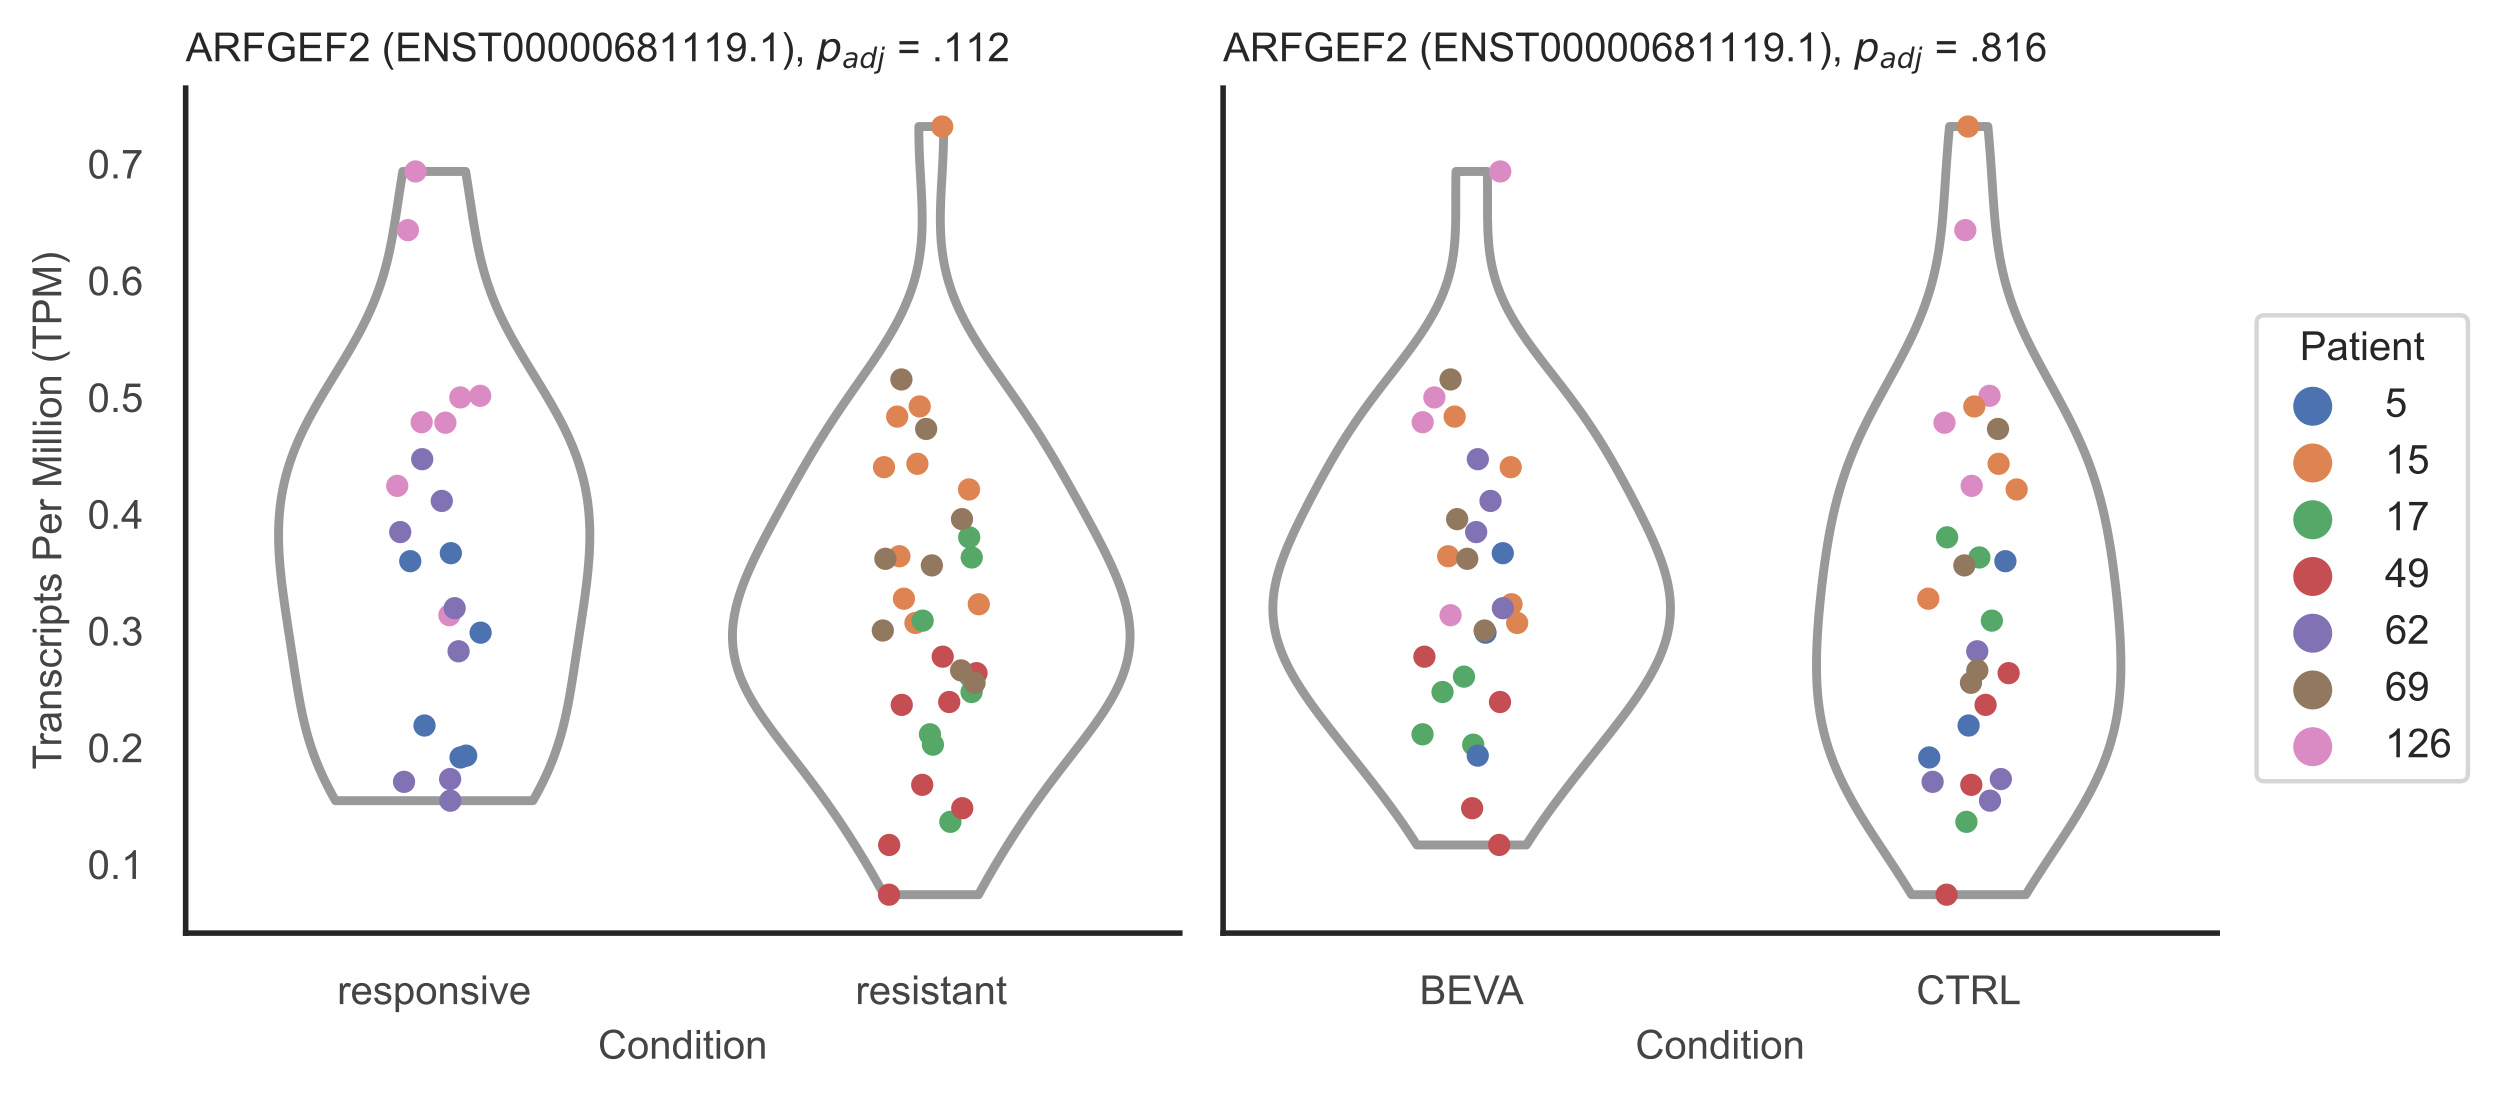 <?xml version="1.0" encoding="utf-8" standalone="no"?>
<!DOCTYPE svg PUBLIC "-//W3C//DTD SVG 1.1//EN"
  "http://www.w3.org/Graphics/SVG/1.1/DTD/svg11.dtd">
<!-- Created with matplotlib (https://matplotlib.org/) -->
<svg height="246.51pt" version="1.1" viewBox="0 0 560.896 246.51" width="560.896pt" xmlns="http://www.w3.org/2000/svg" xmlns:xlink="http://www.w3.org/1999/xlink">
 <defs>
  <style type="text/css">*{stroke-linecap:butt;stroke-linejoin:round;}</style>
 </defs>
 <g id="figure_1">
  <g id="patch_1">
   <path d="M 0 246.51 
L 560.896 246.51 
L 560.896 0 
L 0 0 
z
" style="fill:#ffffff;"/>
  </g>
  <g id="axes_1">
   <g id="patch_2">
    <path d="M 41.656 209.348 
L 264.694 209.348 
L 264.694 19.77 
L 41.656 19.77 
z
" style="fill:#ffffff;"/>
   </g>
   <g id="matplotlib.axis_1">
    <g id="xtick_1">
     <g id="text_1">
      <!-- responsive -->
      <g style="fill:#444444;" transform="translate(75.655 225.29)scale(0.09 -0.09)">
       <defs>
        <path d="M 6.5 0 
L 6.5 51.859 
L 14.406 51.859 
L 14.406 44 
Q 17.438 49.516 20 51.266 
Q 22.562 53.031 25.641 53.031 
Q 30.078 53.031 34.672 50.203 
L 31.641 42.047 
Q 28.422 43.953 25.203 43.953 
Q 22.312 43.953 20.016 42.219 
Q 17.719 40.484 16.75 37.406 
Q 15.281 32.719 15.281 27.156 
L 15.281 0 
z
" id="ArialMT-114"/>
        <path d="M 42.094 16.703 
L 51.172 15.578 
Q 49.031 7.625 43.219 3.219 
Q 37.406 -1.172 28.375 -1.172 
Q 17 -1.172 10.328 5.828 
Q 3.656 12.844 3.656 25.484 
Q 3.656 38.578 10.391 45.797 
Q 17.141 53.031 27.875 53.031 
Q 38.281 53.031 44.875 45.953 
Q 51.469 38.875 51.469 26.031 
Q 51.469 25.25 51.422 23.688 
L 12.75 23.688 
Q 13.234 15.141 17.578 10.594 
Q 21.922 6.062 28.422 6.062 
Q 33.25 6.062 36.672 8.594 
Q 40.094 11.141 42.094 16.703 
z
M 13.234 30.906 
L 42.188 30.906 
Q 41.609 37.453 38.875 40.719 
Q 34.672 45.797 27.984 45.797 
Q 21.922 45.797 17.797 41.75 
Q 13.672 37.703 13.234 30.906 
z
" id="ArialMT-101"/>
        <path d="M 3.078 15.484 
L 11.766 16.844 
Q 12.5 11.625 15.844 8.844 
Q 19.188 6.062 25.203 6.062 
Q 31.25 6.062 34.172 8.516 
Q 37.109 10.984 37.109 14.312 
Q 37.109 17.281 34.516 19 
Q 32.719 20.172 25.531 21.969 
Q 15.875 24.422 12.141 26.203 
Q 8.406 27.984 6.469 31.125 
Q 4.547 34.281 4.547 38.094 
Q 4.547 41.547 6.125 44.5 
Q 7.719 47.469 10.453 49.422 
Q 12.5 50.922 16.031 51.969 
Q 19.578 53.031 23.641 53.031 
Q 29.734 53.031 34.344 51.266 
Q 38.969 49.516 41.156 46.5 
Q 43.359 43.5 44.188 38.484 
L 35.594 37.312 
Q 35.016 41.312 32.203 43.547 
Q 29.391 45.797 24.266 45.797 
Q 18.219 45.797 15.625 43.797 
Q 13.031 41.797 13.031 39.109 
Q 13.031 37.406 14.109 36.031 
Q 15.188 34.625 17.484 33.688 
Q 18.797 33.203 25.25 31.453 
Q 34.578 28.953 38.25 27.359 
Q 41.938 25.781 44.031 22.75 
Q 46.141 19.734 46.141 15.234 
Q 46.141 10.844 43.578 6.953 
Q 41.016 3.078 36.172 0.953 
Q 31.344 -1.172 25.25 -1.172 
Q 15.141 -1.172 9.844 3.031 
Q 4.547 7.234 3.078 15.484 
z
" id="ArialMT-115"/>
        <path d="M 6.594 -19.875 
L 6.594 51.859 
L 14.594 51.859 
L 14.594 45.125 
Q 17.438 49.078 21 51.047 
Q 24.562 53.031 29.641 53.031 
Q 36.281 53.031 41.359 49.609 
Q 46.438 46.188 49.016 39.953 
Q 51.609 33.734 51.609 26.312 
Q 51.609 18.359 48.75 11.984 
Q 45.906 5.609 40.453 2.219 
Q 35.016 -1.172 29 -1.172 
Q 24.609 -1.172 21.109 0.688 
Q 17.625 2.547 15.375 5.375 
L 15.375 -19.875 
z
M 14.547 25.641 
Q 14.547 15.625 18.594 10.844 
Q 22.656 6.062 28.422 6.062 
Q 34.281 6.062 38.453 11.016 
Q 42.625 15.969 42.625 26.375 
Q 42.625 36.281 38.547 41.203 
Q 34.469 46.141 28.812 46.141 
Q 23.188 46.141 18.859 40.891 
Q 14.547 35.641 14.547 25.641 
z
" id="ArialMT-112"/>
        <path d="M 3.328 25.922 
Q 3.328 40.328 11.328 47.266 
Q 18.016 53.031 27.641 53.031 
Q 38.328 53.031 45.109 46.016 
Q 51.906 39.016 51.906 26.656 
Q 51.906 16.656 48.906 10.906 
Q 45.906 5.172 40.156 2 
Q 34.422 -1.172 27.641 -1.172 
Q 16.75 -1.172 10.031 5.812 
Q 3.328 12.797 3.328 25.922 
z
M 12.359 25.922 
Q 12.359 15.969 16.703 11.016 
Q 21.047 6.062 27.641 6.062 
Q 34.188 6.062 38.531 11.031 
Q 42.875 16.016 42.875 26.219 
Q 42.875 35.844 38.5 40.797 
Q 34.125 45.75 27.641 45.75 
Q 21.047 45.75 16.703 40.812 
Q 12.359 35.891 12.359 25.922 
z
" id="ArialMT-111"/>
        <path d="M 6.594 0 
L 6.594 51.859 
L 14.5 51.859 
L 14.5 44.484 
Q 20.219 53.031 31 53.031 
Q 35.688 53.031 39.625 51.344 
Q 43.562 49.656 45.516 46.922 
Q 47.469 44.188 48.25 40.438 
Q 48.734 37.984 48.734 31.891 
L 48.734 0 
L 39.938 0 
L 39.938 31.547 
Q 39.938 36.922 38.906 39.578 
Q 37.891 42.234 35.281 43.812 
Q 32.672 45.406 29.156 45.406 
Q 23.531 45.406 19.453 41.844 
Q 15.375 38.281 15.375 28.328 
L 15.375 0 
z
" id="ArialMT-110"/>
        <path d="M 6.641 61.469 
L 6.641 71.578 
L 15.438 71.578 
L 15.438 61.469 
z
M 6.641 0 
L 6.641 51.859 
L 15.438 51.859 
L 15.438 0 
z
" id="ArialMT-105"/>
        <path d="M 21 0 
L 1.266 51.859 
L 10.547 51.859 
L 21.688 20.797 
Q 23.484 15.766 25 10.359 
Q 26.172 14.453 28.266 20.219 
L 39.797 51.859 
L 48.828 51.859 
L 29.203 0 
z
" id="ArialMT-118"/>
       </defs>
       <use xlink:href="#ArialMT-114"/>
       <use x="33.301" xlink:href="#ArialMT-101"/>
       <use x="88.916" xlink:href="#ArialMT-115"/>
       <use x="138.916" xlink:href="#ArialMT-112"/>
       <use x="194.531" xlink:href="#ArialMT-111"/>
       <use x="250.146" xlink:href="#ArialMT-110"/>
       <use x="305.762" xlink:href="#ArialMT-115"/>
       <use x="355.762" xlink:href="#ArialMT-105"/>
       <use x="377.979" xlink:href="#ArialMT-118"/>
       <use x="427.979" xlink:href="#ArialMT-101"/>
      </g>
     </g>
    </g>
    <g id="xtick_2">
     <g id="text_2">
      <!-- resistant -->
      <g style="fill:#444444;" transform="translate(191.929 225.29)scale(0.09 -0.09)">
       <defs>
        <path d="M 25.781 7.859 
L 27.047 0.094 
Q 23.344 -0.688 20.406 -0.688 
Q 15.625 -0.688 12.984 0.828 
Q 10.359 2.344 9.281 4.812 
Q 8.203 7.281 8.203 15.188 
L 8.203 45.016 
L 1.766 45.016 
L 1.766 51.859 
L 8.203 51.859 
L 8.203 64.703 
L 16.938 69.969 
L 16.938 51.859 
L 25.781 51.859 
L 25.781 45.016 
L 16.938 45.016 
L 16.938 14.703 
Q 16.938 10.938 17.406 9.859 
Q 17.875 8.797 18.922 8.156 
Q 19.969 7.516 21.922 7.516 
Q 23.391 7.516 25.781 7.859 
z
" id="ArialMT-116"/>
        <path d="M 40.438 6.391 
Q 35.547 2.25 31.031 0.531 
Q 26.516 -1.172 21.344 -1.172 
Q 12.797 -1.172 8.203 3 
Q 3.609 7.172 3.609 13.672 
Q 3.609 17.484 5.344 20.625 
Q 7.078 23.781 9.891 25.688 
Q 12.703 27.594 16.219 28.562 
Q 18.797 29.25 24.031 29.891 
Q 34.672 31.156 39.703 32.906 
Q 39.75 34.719 39.75 35.203 
Q 39.75 40.578 37.25 42.781 
Q 33.891 45.75 27.25 45.75 
Q 21.047 45.75 18.094 43.578 
Q 15.141 41.406 13.719 35.891 
L 5.125 37.062 
Q 6.297 42.578 8.984 45.969 
Q 11.672 49.359 16.75 51.188 
Q 21.828 53.031 28.516 53.031 
Q 35.156 53.031 39.297 51.469 
Q 43.453 49.906 45.406 47.531 
Q 47.359 45.172 48.141 41.547 
Q 48.578 39.312 48.578 33.453 
L 48.578 21.734 
Q 48.578 9.469 49.141 6.219 
Q 49.703 2.984 51.375 0 
L 42.188 0 
Q 40.828 2.734 40.438 6.391 
z
M 39.703 26.031 
Q 34.906 24.078 25.344 22.703 
Q 19.922 21.922 17.672 20.938 
Q 15.438 19.969 14.203 18.094 
Q 12.984 16.219 12.984 13.922 
Q 12.984 10.406 15.641 8.062 
Q 18.312 5.719 23.438 5.719 
Q 28.516 5.719 32.469 7.938 
Q 36.422 10.156 38.281 14.016 
Q 39.703 17 39.703 22.797 
z
" id="ArialMT-97"/>
       </defs>
       <use xlink:href="#ArialMT-114"/>
       <use x="33.301" xlink:href="#ArialMT-101"/>
       <use x="88.916" xlink:href="#ArialMT-115"/>
       <use x="138.916" xlink:href="#ArialMT-105"/>
       <use x="161.133" xlink:href="#ArialMT-115"/>
       <use x="211.133" xlink:href="#ArialMT-116"/>
       <use x="238.916" xlink:href="#ArialMT-97"/>
       <use x="294.531" xlink:href="#ArialMT-110"/>
       <use x="350.146" xlink:href="#ArialMT-116"/>
      </g>
     </g>
    </g>
    <g id="text_3">
     <!-- Condition -->
     <g style="fill:#444444;" transform="translate(134.163 237.521)scale(0.09 -0.09)">
      <defs>
       <path d="M 58.797 25.094 
L 68.266 22.703 
Q 65.281 11.031 57.547 4.906 
Q 49.812 -1.219 38.625 -1.219 
Q 27.047 -1.219 19.797 3.484 
Q 12.547 8.203 8.766 17.141 
Q 4.984 26.078 4.984 36.328 
Q 4.984 47.516 9.25 55.828 
Q 13.531 64.156 21.406 68.469 
Q 29.297 72.797 38.766 72.797 
Q 49.516 72.797 56.828 67.328 
Q 64.156 61.859 67.047 51.953 
L 57.719 49.75 
Q 55.219 57.562 50.484 61.125 
Q 45.75 64.703 38.578 64.703 
Q 30.328 64.703 24.781 60.734 
Q 19.234 56.781 16.984 50.109 
Q 14.75 43.453 14.75 36.375 
Q 14.75 27.25 17.406 20.438 
Q 20.062 13.625 25.672 10.25 
Q 31.297 6.891 37.844 6.891 
Q 45.797 6.891 51.312 11.469 
Q 56.844 16.062 58.797 25.094 
z
" id="ArialMT-67"/>
       <path d="M 40.234 0 
L 40.234 6.547 
Q 35.297 -1.172 25.734 -1.172 
Q 19.531 -1.172 14.328 2.25 
Q 9.125 5.672 6.266 11.797 
Q 3.422 17.922 3.422 25.875 
Q 3.422 33.641 6 39.969 
Q 8.594 46.297 13.766 49.656 
Q 18.953 53.031 25.344 53.031 
Q 30.031 53.031 33.688 51.047 
Q 37.359 49.078 39.656 45.906 
L 39.656 71.578 
L 48.391 71.578 
L 48.391 0 
z
M 12.453 25.875 
Q 12.453 15.922 16.641 10.984 
Q 20.844 6.062 26.562 6.062 
Q 32.328 6.062 36.344 10.766 
Q 40.375 15.484 40.375 25.141 
Q 40.375 35.797 36.266 40.766 
Q 32.172 45.75 26.172 45.75 
Q 20.312 45.75 16.375 40.969 
Q 12.453 36.188 12.453 25.875 
z
" id="ArialMT-100"/>
      </defs>
      <use xlink:href="#ArialMT-67"/>
      <use x="72.217" xlink:href="#ArialMT-111"/>
      <use x="127.832" xlink:href="#ArialMT-110"/>
      <use x="183.447" xlink:href="#ArialMT-100"/>
      <use x="239.062" xlink:href="#ArialMT-105"/>
      <use x="261.279" xlink:href="#ArialMT-116"/>
      <use x="289.062" xlink:href="#ArialMT-105"/>
      <use x="311.279" xlink:href="#ArialMT-111"/>
      <use x="366.895" xlink:href="#ArialMT-110"/>
     </g>
    </g>
   </g>
   <g id="matplotlib.axis_2">
    <g id="ytick_1">
     <g id="text_4">
      <!-- 0.1 -->
      <g style="fill:#444444;" transform="translate(19.646 197.198)scale(0.09 -0.09)">
       <defs>
        <path d="M 4.156 35.297 
Q 4.156 48 6.766 55.734 
Q 9.375 63.484 14.516 67.672 
Q 19.672 71.875 27.484 71.875 
Q 33.25 71.875 37.594 69.547 
Q 41.938 67.234 44.766 62.859 
Q 47.609 58.5 49.219 52.219 
Q 50.828 45.953 50.828 35.297 
Q 50.828 22.703 48.234 14.969 
Q 45.656 7.234 40.5 3 
Q 35.359 -1.219 27.484 -1.219 
Q 17.141 -1.219 11.234 6.203 
Q 4.156 15.141 4.156 35.297 
z
M 13.188 35.297 
Q 13.188 17.672 17.312 11.828 
Q 21.438 6 27.484 6 
Q 33.547 6 37.672 11.859 
Q 41.797 17.719 41.797 35.297 
Q 41.797 52.984 37.672 58.781 
Q 33.547 64.594 27.391 64.594 
Q 21.344 64.594 17.719 59.469 
Q 13.188 52.938 13.188 35.297 
z
" id="ArialMT-48"/>
        <path d="M 9.078 0 
L 9.078 10.016 
L 19.094 10.016 
L 19.094 0 
z
" id="ArialMT-46"/>
        <path d="M 37.25 0 
L 28.469 0 
L 28.469 56 
Q 25.297 52.984 20.141 49.953 
Q 14.984 46.922 10.891 45.406 
L 10.891 53.906 
Q 18.266 57.375 23.781 62.297 
Q 29.297 67.234 31.594 71.875 
L 37.25 71.875 
z
" id="ArialMT-49"/>
       </defs>
       <use xlink:href="#ArialMT-48"/>
       <use x="55.615" xlink:href="#ArialMT-46"/>
       <use x="83.398" xlink:href="#ArialMT-49"/>
      </g>
     </g>
    </g>
    <g id="ytick_2">
     <g id="text_5">
      <!-- 0.2 -->
      <g style="fill:#444444;" transform="translate(19.646 171.004)scale(0.09 -0.09)">
       <defs>
        <path d="M 50.344 8.453 
L 50.344 0 
L 3.031 0 
Q 2.938 3.172 4.047 6.109 
Q 5.859 10.938 9.828 15.625 
Q 13.812 20.312 21.344 26.469 
Q 33.016 36.031 37.109 41.625 
Q 41.219 47.219 41.219 52.203 
Q 41.219 57.422 37.469 61 
Q 33.734 64.594 27.734 64.594 
Q 21.391 64.594 17.578 60.781 
Q 13.766 56.984 13.719 50.25 
L 4.688 51.172 
Q 5.609 61.281 11.656 66.578 
Q 17.719 71.875 27.938 71.875 
Q 38.234 71.875 44.234 66.156 
Q 50.25 60.453 50.25 52 
Q 50.25 47.703 48.484 43.547 
Q 46.734 39.406 42.656 34.812 
Q 38.578 30.219 29.109 22.219 
Q 21.188 15.578 18.938 13.203 
Q 16.703 10.844 15.234 8.453 
z
" id="ArialMT-50"/>
       </defs>
       <use xlink:href="#ArialMT-48"/>
       <use x="55.615" xlink:href="#ArialMT-46"/>
       <use x="83.398" xlink:href="#ArialMT-50"/>
      </g>
     </g>
    </g>
    <g id="ytick_3">
     <g id="text_6">
      <!-- 0.3 -->
      <g style="fill:#444444;" transform="translate(19.646 144.809)scale(0.09 -0.09)">
       <defs>
        <path d="M 4.203 18.891 
L 12.984 20.062 
Q 14.5 12.594 18.141 9.297 
Q 21.781 6 27 6 
Q 33.203 6 37.469 10.297 
Q 41.75 14.594 41.75 20.953 
Q 41.75 27 37.797 30.922 
Q 33.844 34.859 27.734 34.859 
Q 25.25 34.859 21.531 33.891 
L 22.516 41.609 
Q 23.391 41.5 23.922 41.5 
Q 29.547 41.5 34.031 44.422 
Q 38.531 47.359 38.531 53.469 
Q 38.531 58.297 35.25 61.469 
Q 31.984 64.656 26.812 64.656 
Q 21.688 64.656 18.266 61.422 
Q 14.844 58.203 13.875 51.766 
L 5.078 53.328 
Q 6.688 62.156 12.391 67.016 
Q 18.109 71.875 26.609 71.875 
Q 32.469 71.875 37.391 69.359 
Q 42.328 66.844 44.938 62.5 
Q 47.562 58.156 47.562 53.266 
Q 47.562 48.641 45.062 44.828 
Q 42.578 41.016 37.703 38.766 
Q 44.047 37.312 47.562 32.688 
Q 51.078 28.078 51.078 21.141 
Q 51.078 11.766 44.234 5.25 
Q 37.406 -1.266 26.953 -1.266 
Q 17.531 -1.266 11.297 4.344 
Q 5.078 9.969 4.203 18.891 
z
" id="ArialMT-51"/>
       </defs>
       <use xlink:href="#ArialMT-48"/>
       <use x="55.615" xlink:href="#ArialMT-46"/>
       <use x="83.398" xlink:href="#ArialMT-51"/>
      </g>
     </g>
    </g>
    <g id="ytick_4">
     <g id="text_7">
      <!-- 0.4 -->
      <g style="fill:#444444;" transform="translate(19.646 118.615)scale(0.09 -0.09)">
       <defs>
        <path d="M 32.328 0 
L 32.328 17.141 
L 1.266 17.141 
L 1.266 25.203 
L 33.938 71.578 
L 41.109 71.578 
L 41.109 25.203 
L 50.781 25.203 
L 50.781 17.141 
L 41.109 17.141 
L 41.109 0 
z
M 32.328 25.203 
L 32.328 57.469 
L 9.906 25.203 
z
" id="ArialMT-52"/>
       </defs>
       <use xlink:href="#ArialMT-48"/>
       <use x="55.615" xlink:href="#ArialMT-46"/>
       <use x="83.398" xlink:href="#ArialMT-52"/>
      </g>
     </g>
    </g>
    <g id="ytick_5">
     <g id="text_8">
      <!-- 0.5 -->
      <g style="fill:#444444;" transform="translate(19.646 92.42)scale(0.09 -0.09)">
       <defs>
        <path d="M 4.156 18.75 
L 13.375 19.531 
Q 14.406 12.797 18.141 9.391 
Q 21.875 6 27.156 6 
Q 33.5 6 37.891 10.781 
Q 42.281 15.578 42.281 23.484 
Q 42.281 31 38.062 35.344 
Q 33.844 39.703 27 39.703 
Q 22.75 39.703 19.328 37.766 
Q 15.922 35.844 13.969 32.766 
L 5.719 33.844 
L 12.641 70.609 
L 48.25 70.609 
L 48.25 62.203 
L 19.672 62.203 
L 15.828 42.969 
Q 22.266 47.469 29.344 47.469 
Q 38.719 47.469 45.156 40.969 
Q 51.609 34.469 51.609 24.266 
Q 51.609 14.547 45.953 7.469 
Q 39.062 -1.219 27.156 -1.219 
Q 17.391 -1.219 11.203 4.25 
Q 5.031 9.719 4.156 18.75 
z
" id="ArialMT-53"/>
       </defs>
       <use xlink:href="#ArialMT-48"/>
       <use x="55.615" xlink:href="#ArialMT-46"/>
       <use x="83.398" xlink:href="#ArialMT-53"/>
      </g>
     </g>
    </g>
    <g id="ytick_6">
     <g id="text_9">
      <!-- 0.6 -->
      <g style="fill:#444444;" transform="translate(19.646 66.225)scale(0.09 -0.09)">
       <defs>
        <path d="M 49.75 54.047 
L 41.016 53.375 
Q 39.844 58.547 37.703 60.891 
Q 34.125 64.656 28.906 64.656 
Q 24.703 64.656 21.531 62.312 
Q 17.391 59.281 14.984 53.469 
Q 12.594 47.656 12.5 36.922 
Q 15.672 41.75 20.266 44.094 
Q 24.859 46.438 29.891 46.438 
Q 38.672 46.438 44.844 39.969 
Q 51.031 33.5 51.031 23.25 
Q 51.031 16.5 48.125 10.719 
Q 45.219 4.938 40.141 1.859 
Q 35.062 -1.219 28.609 -1.219 
Q 17.625 -1.219 10.688 6.859 
Q 3.766 14.938 3.766 33.5 
Q 3.766 54.25 11.422 63.672 
Q 18.109 71.875 29.438 71.875 
Q 37.891 71.875 43.281 67.141 
Q 48.688 62.406 49.75 54.047 
z
M 13.875 23.188 
Q 13.875 18.656 15.797 14.5 
Q 17.719 10.359 21.188 8.172 
Q 24.656 6 28.469 6 
Q 34.031 6 38.031 10.484 
Q 42.047 14.984 42.047 22.703 
Q 42.047 30.125 38.078 34.391 
Q 34.125 38.672 28.125 38.672 
Q 22.172 38.672 18.016 34.391 
Q 13.875 30.125 13.875 23.188 
z
" id="ArialMT-54"/>
       </defs>
       <use xlink:href="#ArialMT-48"/>
       <use x="55.615" xlink:href="#ArialMT-46"/>
       <use x="83.398" xlink:href="#ArialMT-54"/>
      </g>
     </g>
    </g>
    <g id="ytick_7">
     <g id="text_10">
      <!-- 0.7 -->
      <g style="fill:#444444;" transform="translate(19.646 40.031)scale(0.09 -0.09)">
       <defs>
        <path d="M 4.734 62.203 
L 4.734 70.656 
L 51.078 70.656 
L 51.078 63.812 
Q 44.234 56.547 37.516 44.484 
Q 30.812 32.422 27.156 19.672 
Q 24.516 10.688 23.781 0 
L 14.75 0 
Q 14.891 8.453 18.062 20.406 
Q 21.234 32.375 27.172 43.484 
Q 33.109 54.594 39.797 62.203 
z
" id="ArialMT-55"/>
       </defs>
       <use xlink:href="#ArialMT-48"/>
       <use x="55.615" xlink:href="#ArialMT-46"/>
       <use x="83.398" xlink:href="#ArialMT-55"/>
      </g>
     </g>
    </g>
    <g id="text_11">
     <!-- Transcripts Per Million (TPM) -->
     <g style="fill:#444444;" transform="translate(13.752 172.644)rotate(-90)scale(0.09 -0.09)">
      <defs>
       <path d="M 25.922 0 
L 25.922 63.141 
L 2.344 63.141 
L 2.344 71.578 
L 59.078 71.578 
L 59.078 63.141 
L 35.406 63.141 
L 35.406 0 
z
" id="ArialMT-84"/>
       <path d="M 40.438 19 
L 49.078 17.875 
Q 47.656 8.938 41.812 3.875 
Q 35.984 -1.172 27.484 -1.172 
Q 16.844 -1.172 10.375 5.781 
Q 3.906 12.75 3.906 25.734 
Q 3.906 34.125 6.688 40.422 
Q 9.469 46.734 15.156 49.875 
Q 20.844 53.031 27.547 53.031 
Q 35.984 53.031 41.359 48.75 
Q 46.734 44.484 48.25 36.625 
L 39.703 35.297 
Q 38.484 40.531 35.375 43.156 
Q 32.281 45.797 27.875 45.797 
Q 21.234 45.797 17.078 41.031 
Q 12.938 36.281 12.938 25.984 
Q 12.938 15.531 16.938 10.797 
Q 20.953 6.062 27.391 6.062 
Q 32.562 6.062 36.031 9.234 
Q 39.5 12.406 40.438 19 
z
" id="ArialMT-99"/>
       <path id="ArialMT-32"/>
       <path d="M 7.719 0 
L 7.719 71.578 
L 34.719 71.578 
Q 41.844 71.578 45.609 70.906 
Q 50.875 70.016 54.438 67.547 
Q 58.016 65.094 60.188 60.641 
Q 62.359 56.203 62.359 50.875 
Q 62.359 41.75 56.547 35.422 
Q 50.734 29.109 35.547 29.109 
L 17.188 29.109 
L 17.188 0 
z
M 17.188 37.547 
L 35.688 37.547 
Q 44.875 37.547 48.734 40.969 
Q 52.594 44.391 52.594 50.594 
Q 52.594 55.078 50.312 58.266 
Q 48.047 61.469 44.344 62.5 
Q 41.938 63.141 35.5 63.141 
L 17.188 63.141 
z
" id="ArialMT-80"/>
       <path d="M 7.422 0 
L 7.422 71.578 
L 21.688 71.578 
L 38.625 20.906 
Q 40.969 13.812 42.047 10.297 
Q 43.266 14.203 45.844 21.781 
L 62.984 71.578 
L 75.734 71.578 
L 75.734 0 
L 66.609 0 
L 66.609 59.906 
L 45.797 0 
L 37.25 0 
L 16.547 60.938 
L 16.547 0 
z
" id="ArialMT-77"/>
       <path d="M 6.391 0 
L 6.391 71.578 
L 15.188 71.578 
L 15.188 0 
z
" id="ArialMT-108"/>
       <path d="M 23.391 -21.047 
Q 16.109 -11.859 11.078 0.438 
Q 6.062 12.75 6.062 25.922 
Q 6.062 37.547 9.812 48.188 
Q 14.203 60.547 23.391 72.797 
L 29.688 72.797 
Q 23.781 62.641 21.875 58.297 
Q 18.891 51.562 17.188 44.234 
Q 15.094 35.109 15.094 25.875 
Q 15.094 2.391 29.688 -21.047 
z
" id="ArialMT-40"/>
       <path d="M 12.359 -21.047 
L 6.062 -21.047 
Q 20.656 2.391 20.656 25.875 
Q 20.656 35.062 18.562 44.094 
Q 16.891 51.422 13.922 58.156 
Q 12.016 62.547 6.062 72.797 
L 12.359 72.797 
Q 21.531 60.547 25.922 48.188 
Q 29.688 37.547 29.688 25.922 
Q 29.688 12.75 24.625 0.438 
Q 19.578 -11.859 12.359 -21.047 
z
" id="ArialMT-41"/>
      </defs>
      <use xlink:href="#ArialMT-84"/>
      <use x="57.334" xlink:href="#ArialMT-114"/>
      <use x="90.635" xlink:href="#ArialMT-97"/>
      <use x="146.25" xlink:href="#ArialMT-110"/>
      <use x="201.865" xlink:href="#ArialMT-115"/>
      <use x="251.865" xlink:href="#ArialMT-99"/>
      <use x="301.865" xlink:href="#ArialMT-114"/>
      <use x="335.166" xlink:href="#ArialMT-105"/>
      <use x="357.383" xlink:href="#ArialMT-112"/>
      <use x="412.998" xlink:href="#ArialMT-116"/>
      <use x="440.781" xlink:href="#ArialMT-115"/>
      <use x="490.781" xlink:href="#ArialMT-32"/>
      <use x="518.564" xlink:href="#ArialMT-80"/>
      <use x="585.264" xlink:href="#ArialMT-101"/>
      <use x="640.879" xlink:href="#ArialMT-114"/>
      <use x="674.18" xlink:href="#ArialMT-32"/>
      <use x="701.963" xlink:href="#ArialMT-77"/>
      <use x="785.264" xlink:href="#ArialMT-105"/>
      <use x="807.48" xlink:href="#ArialMT-108"/>
      <use x="829.697" xlink:href="#ArialMT-108"/>
      <use x="851.914" xlink:href="#ArialMT-105"/>
      <use x="874.131" xlink:href="#ArialMT-111"/>
      <use x="929.746" xlink:href="#ArialMT-110"/>
      <use x="985.361" xlink:href="#ArialMT-32"/>
      <use x="1013.145" xlink:href="#ArialMT-40"/>
      <use x="1046.445" xlink:href="#ArialMT-84"/>
      <use x="1107.529" xlink:href="#ArialMT-80"/>
      <use x="1174.229" xlink:href="#ArialMT-77"/>
      <use x="1257.529" xlink:href="#ArialMT-41"/>
     </g>
    </g>
   </g>
   <g id="PolyCollection_1">
    <defs>
     <path d="M 119.569 -66.872 
L 75.261 -66.872 
L 74.464 -68.298 
L 73.704 -69.724 
L 72.983 -71.15 
L 72.304 -72.576 
L 71.668 -74.002 
L 71.075 -75.428 
L 70.524 -76.854 
L 70.015 -78.279 
L 69.546 -79.705 
L 69.114 -81.131 
L 68.718 -82.557 
L 68.354 -83.983 
L 68.02 -85.409 
L 67.71 -86.835 
L 67.423 -88.261 
L 67.155 -89.687 
L 66.901 -91.113 
L 66.66 -92.539 
L 66.428 -93.965 
L 66.202 -95.391 
L 65.981 -96.817 
L 65.762 -98.243 
L 65.544 -99.669 
L 65.327 -101.095 
L 65.11 -102.521 
L 64.892 -103.947 
L 64.675 -105.373 
L 64.458 -106.799 
L 64.244 -108.225 
L 64.033 -109.651 
L 63.827 -111.077 
L 63.627 -112.503 
L 63.437 -113.929 
L 63.258 -115.355 
L 63.092 -116.781 
L 62.941 -118.207 
L 62.809 -119.633 
L 62.697 -121.059 
L 62.607 -122.485 
L 62.543 -123.911 
L 62.506 -125.337 
L 62.499 -126.763 
L 62.523 -128.189 
L 62.582 -129.615 
L 62.677 -131.041 
L 62.81 -132.467 
L 62.983 -133.893 
L 63.197 -135.319 
L 63.455 -136.745 
L 63.757 -138.171 
L 64.104 -139.597 
L 64.497 -141.023 
L 64.936 -142.449 
L 65.422 -143.875 
L 65.953 -145.3 
L 66.529 -146.726 
L 67.148 -148.152 
L 67.809 -149.578 
L 68.509 -151.004 
L 69.245 -152.43 
L 70.014 -153.856 
L 70.812 -155.282 
L 71.635 -156.708 
L 72.478 -158.134 
L 73.336 -159.56 
L 74.205 -160.986 
L 75.079 -162.412 
L 75.952 -163.838 
L 76.82 -165.264 
L 77.677 -166.69 
L 78.518 -168.116 
L 79.338 -169.542 
L 80.134 -170.968 
L 80.901 -172.394 
L 81.635 -173.82 
L 82.335 -175.246 
L 82.997 -176.672 
L 83.621 -178.098 
L 84.205 -179.524 
L 84.75 -180.95 
L 85.255 -182.376 
L 85.722 -183.802 
L 86.151 -185.228 
L 86.547 -186.654 
L 86.909 -188.08 
L 87.243 -189.506 
L 87.55 -190.932 
L 87.835 -192.358 
L 88.099 -193.784 
L 88.348 -195.21 
L 88.584 -196.636 
L 88.811 -198.062 
L 89.032 -199.488 
L 89.25 -200.914 
L 89.467 -202.34 
L 89.685 -203.766 
L 89.907 -205.192 
L 90.134 -206.618 
L 90.367 -208.044 
L 104.464 -208.044 
L 104.464 -208.044 
L 104.697 -206.618 
L 104.924 -205.192 
L 105.145 -203.766 
L 105.364 -202.34 
L 105.581 -200.914 
L 105.799 -199.488 
L 106.019 -198.062 
L 106.246 -196.636 
L 106.483 -195.21 
L 106.732 -193.784 
L 106.996 -192.358 
L 107.281 -190.932 
L 107.588 -189.506 
L 107.921 -188.08 
L 108.284 -186.654 
L 108.68 -185.228 
L 109.109 -183.802 
L 109.576 -182.376 
L 110.081 -180.95 
L 110.626 -179.524 
L 111.21 -178.098 
L 111.834 -176.672 
L 112.496 -175.246 
L 113.196 -173.82 
L 113.93 -172.394 
L 114.697 -170.968 
L 115.493 -169.542 
L 116.313 -168.116 
L 117.154 -166.69 
L 118.011 -165.264 
L 118.879 -163.838 
L 119.752 -162.412 
L 120.626 -160.986 
L 121.495 -159.56 
L 122.353 -158.134 
L 123.196 -156.708 
L 124.019 -155.282 
L 124.817 -153.856 
L 125.586 -152.43 
L 126.322 -151.004 
L 127.022 -149.578 
L 127.683 -148.152 
L 128.302 -146.726 
L 128.878 -145.3 
L 129.409 -143.875 
L 129.895 -142.449 
L 130.334 -141.023 
L 130.727 -139.597 
L 131.074 -138.171 
L 131.376 -136.745 
L 131.634 -135.319 
L 131.848 -133.893 
L 132.021 -132.467 
L 132.154 -131.041 
L 132.249 -129.615 
L 132.308 -128.189 
L 132.332 -126.763 
L 132.325 -125.337 
L 132.288 -123.911 
L 132.224 -122.485 
L 132.134 -121.059 
L 132.022 -119.633 
L 131.889 -118.207 
L 131.739 -116.781 
L 131.573 -115.355 
L 131.394 -113.929 
L 131.204 -112.503 
L 131.004 -111.077 
L 130.798 -109.651 
L 130.587 -108.225 
L 130.373 -106.799 
L 130.156 -105.373 
L 129.939 -103.947 
L 129.721 -102.521 
L 129.504 -101.095 
L 129.287 -99.669 
L 129.069 -98.243 
L 128.85 -96.817 
L 128.629 -95.391 
L 128.403 -93.965 
L 128.171 -92.539 
L 127.93 -91.113 
L 127.676 -89.687 
L 127.408 -88.261 
L 127.121 -86.835 
L 126.811 -85.409 
L 126.477 -83.983 
L 126.113 -82.557 
L 125.717 -81.131 
L 125.285 -79.705 
L 124.816 -78.279 
L 124.307 -76.854 
L 123.756 -75.428 
L 123.163 -74.002 
L 122.526 -72.576 
L 121.848 -71.15 
L 121.127 -69.724 
L 120.367 -68.298 
L 119.569 -66.872 
z
" id="m4e3c40b1e6" style="stroke:#999999;stroke-width:2;"/>
    </defs>
    <g clip-path="url(#pd10ce7e540)">
     <use style="fill:#ffffff;stroke:#999999;stroke-width:2;" x="0" xlink:href="#m4e3c40b1e6" y="246.51"/>
    </g>
   </g>
   <g id="PolyCollection_2">
    <defs>
     <path d="M 219.549 -45.779 
L 198.32 -45.779 
L 197.372 -47.52 
L 196.395 -49.26 
L 195.393 -51.001 
L 194.366 -52.742 
L 193.316 -54.483 
L 192.244 -56.224 
L 191.149 -57.965 
L 190.03 -59.706 
L 188.887 -61.446 
L 187.717 -63.187 
L 186.52 -64.928 
L 185.294 -66.669 
L 184.04 -68.41 
L 182.757 -70.151 
L 181.45 -71.891 
L 180.12 -73.632 
L 178.776 -75.373 
L 177.424 -77.114 
L 176.074 -78.855 
L 174.737 -80.596 
L 173.426 -82.337 
L 172.156 -84.077 
L 170.94 -85.818 
L 169.792 -87.559 
L 168.726 -89.3 
L 167.756 -91.041 
L 166.893 -92.782 
L 166.145 -94.522 
L 165.522 -96.263 
L 165.026 -98.004 
L 164.662 -99.745 
L 164.43 -101.486 
L 164.327 -103.227 
L 164.35 -104.968 
L 164.493 -106.708 
L 164.75 -108.449 
L 165.112 -110.19 
L 165.57 -111.931 
L 166.115 -113.672 
L 166.738 -115.413 
L 167.429 -117.153 
L 168.178 -118.894 
L 168.976 -120.635 
L 169.815 -122.376 
L 170.688 -124.117 
L 171.586 -125.858 
L 172.505 -127.599 
L 173.438 -129.339 
L 174.383 -131.08 
L 175.337 -132.821 
L 176.298 -134.562 
L 177.266 -136.303 
L 178.241 -138.044 
L 179.227 -139.784 
L 180.225 -141.525 
L 181.239 -143.266 
L 182.27 -145.007 
L 183.324 -146.748 
L 184.401 -148.489 
L 185.504 -150.229 
L 186.633 -151.97 
L 187.787 -153.711 
L 188.964 -155.452 
L 190.16 -157.193 
L 191.37 -158.934 
L 192.586 -160.675 
L 193.801 -162.415 
L 195.005 -164.156 
L 196.19 -165.897 
L 197.345 -167.638 
L 198.46 -169.379 
L 199.527 -171.12 
L 200.536 -172.86 
L 201.481 -174.601 
L 202.354 -176.342 
L 203.152 -178.083 
L 203.87 -179.824 
L 204.506 -181.565 
L 205.061 -183.306 
L 205.535 -185.046 
L 205.93 -186.787 
L 206.25 -188.528 
L 206.499 -190.269 
L 206.682 -192.01 
L 206.805 -193.751 
L 206.875 -195.491 
L 206.899 -197.232 
L 206.884 -198.973 
L 206.837 -200.714 
L 206.767 -202.455 
L 206.68 -204.196 
L 206.583 -205.937 
L 206.484 -207.677 
L 206.389 -209.418 
L 206.304 -211.159 
L 206.234 -212.9 
L 206.182 -214.641 
L 206.152 -216.382 
L 206.147 -218.122 
L 211.722 -218.122 
L 211.722 -218.122 
L 211.717 -216.382 
L 211.687 -214.641 
L 211.635 -212.9 
L 211.565 -211.159 
L 211.48 -209.418 
L 211.385 -207.677 
L 211.286 -205.937 
L 211.189 -204.196 
L 211.102 -202.455 
L 211.032 -200.714 
L 210.985 -198.973 
L 210.97 -197.232 
L 210.994 -195.491 
L 211.064 -193.751 
L 211.187 -192.01 
L 211.37 -190.269 
L 211.619 -188.528 
L 211.939 -186.787 
L 212.334 -185.046 
L 212.808 -183.306 
L 213.363 -181.565 
L 213.999 -179.824 
L 214.717 -178.083 
L 215.515 -176.342 
L 216.388 -174.601 
L 217.333 -172.86 
L 218.342 -171.12 
L 219.409 -169.379 
L 220.524 -167.638 
L 221.679 -165.897 
L 222.864 -164.156 
L 224.068 -162.415 
L 225.283 -160.675 
L 226.499 -158.934 
L 227.709 -157.193 
L 228.905 -155.452 
L 230.082 -153.711 
L 231.236 -151.97 
L 232.365 -150.229 
L 233.468 -148.489 
L 234.545 -146.748 
L 235.599 -145.007 
L 236.631 -143.266 
L 237.644 -141.525 
L 238.642 -139.784 
L 239.628 -138.044 
L 240.604 -136.303 
L 241.571 -134.562 
L 242.532 -132.821 
L 243.486 -131.08 
L 244.431 -129.339 
L 245.365 -127.599 
L 246.283 -125.858 
L 247.181 -124.117 
L 248.054 -122.376 
L 248.893 -120.635 
L 249.691 -118.894 
L 250.44 -117.153 
L 251.131 -115.413 
L 251.754 -113.672 
L 252.299 -111.931 
L 252.757 -110.19 
L 253.119 -108.449 
L 253.376 -106.708 
L 253.519 -104.968 
L 253.542 -103.227 
L 253.439 -101.486 
L 253.207 -99.745 
L 252.843 -98.004 
L 252.347 -96.263 
L 251.724 -94.522 
L 250.976 -92.782 
L 250.113 -91.041 
L 249.143 -89.3 
L 248.077 -87.559 
L 246.93 -85.818 
L 245.713 -84.077 
L 244.443 -82.337 
L 243.132 -80.596 
L 241.795 -78.855 
L 240.445 -77.114 
L 239.093 -75.373 
L 237.749 -73.632 
L 236.419 -71.891 
L 235.112 -70.151 
L 233.829 -68.41 
L 232.575 -66.669 
L 231.349 -64.928 
L 230.152 -63.187 
L 228.982 -61.446 
L 227.839 -59.706 
L 226.72 -57.965 
L 225.625 -56.224 
L 224.553 -54.483 
L 223.503 -52.742 
L 222.476 -51.001 
L 221.474 -49.26 
L 220.497 -47.52 
L 219.549 -45.779 
z
" id="m30c663545f" style="stroke:#999999;stroke-width:2;"/>
    </defs>
    <g clip-path="url(#pd10ce7e540)">
     <use style="fill:#ffffff;stroke:#999999;stroke-width:2;" x="0" xlink:href="#m30c663545f" y="246.51"/>
    </g>
   </g>
   <g id="PathCollection_1"/>
   <g id="PathCollection_2"/>
   <g id="PathCollection_3"/>
   <g id="PathCollection_4"/>
   <g id="PathCollection_5"/>
   <g id="PathCollection_6"/>
   <g id="PathCollection_7"/>
   <g id="patch_3">
    <path d="M 41.656 209.348 
L 41.656 19.77 
" style="fill:none;stroke:#262626;stroke-linecap:square;stroke-linejoin:miter;stroke-width:1.25;"/>
   </g>
   <g id="patch_4">
    <path d="M 41.656 209.348 
L 264.694 209.348 
" style="fill:none;stroke:#262626;stroke-linecap:square;stroke-linejoin:miter;stroke-width:1.25;"/>
   </g>
   <g id="PathCollection_8">
    <defs>
     <path d="M 0 2.5 
C 0.663 2.5 1.299 2.237 1.768 1.768 
C 2.237 1.299 2.5 0.663 2.5 -0 
C 2.5 -0.663 2.237 -1.299 1.768 -1.768 
C 1.299 -2.237 0.663 -2.5 0 -2.5 
C -0.663 -2.5 -1.299 -2.237 -1.768 -1.768 
C -2.237 -1.299 -2.5 -0.663 -2.5 0 
C -2.5 0.663 -2.237 1.299 -1.768 1.768 
C -1.299 2.237 -0.663 2.5 0 2.5 
z
" id="C0_0_abef7f5ed3"/>
    </defs>
    <g clip-path="url(#pd10ce7e540)">
     <use style="fill:#da8bc3;" x="93.226" xlink:href="#C0_0_abef7f5ed3" y="38.466"/>
    </g>
    <g clip-path="url(#pd10ce7e540)">
     <use style="fill:#da8bc3;" x="94.603" xlink:href="#C0_0_abef7f5ed3" y="94.725"/>
    </g>
    <g clip-path="url(#pd10ce7e540)">
     <use style="fill:#da8bc3;" x="100.83" xlink:href="#C0_0_abef7f5ed3" y="138.027"/>
    </g>
    <g clip-path="url(#pd10ce7e540)">
     <use style="fill:#da8bc3;" x="103.273" xlink:href="#C0_0_abef7f5ed3" y="89.164"/>
    </g>
    <g clip-path="url(#pd10ce7e540)">
     <use style="fill:#da8bc3;" x="107.733" xlink:href="#C0_0_abef7f5ed3" y="88.803"/>
    </g>
    <g clip-path="url(#pd10ce7e540)">
     <use style="fill:#da8bc3;" x="89.126" xlink:href="#C0_0_abef7f5ed3" y="109.005"/>
    </g>
    <g clip-path="url(#pd10ce7e540)">
     <use style="fill:#da8bc3;" x="99.93" xlink:href="#C0_0_abef7f5ed3" y="94.838"/>
    </g>
    <g clip-path="url(#pd10ce7e540)">
     <use style="fill:#da8bc3;" x="91.514" xlink:href="#C0_0_abef7f5ed3" y="51.634"/>
    </g>
    <g clip-path="url(#pd10ce7e540)">
     <use style="fill:#4c72b0;" x="107.829" xlink:href="#C0_0_abef7f5ed3" y="141.945"/>
    </g>
    <g clip-path="url(#pd10ce7e540)">
     <use style="fill:#4c72b0;" x="101.152" xlink:href="#C0_0_abef7f5ed3" y="124.112"/>
    </g>
    <g clip-path="url(#pd10ce7e540)">
     <use style="fill:#4c72b0;" x="104.593" xlink:href="#C0_0_abef7f5ed3" y="169.532"/>
    </g>
    <g clip-path="url(#pd10ce7e540)">
     <use style="fill:#4c72b0;" x="95.241" xlink:href="#C0_0_abef7f5ed3" y="162.775"/>
    </g>
    <g clip-path="url(#pd10ce7e540)">
     <use style="fill:#4c72b0;" x="103.327" xlink:href="#C0_0_abef7f5ed3" y="169.941"/>
    </g>
    <g clip-path="url(#pd10ce7e540)">
     <use style="fill:#4c72b0;" x="92.047" xlink:href="#C0_0_abef7f5ed3" y="125.907"/>
    </g>
    <g clip-path="url(#pd10ce7e540)">
     <use style="fill:#8172b3;" x="102.01" xlink:href="#C0_0_abef7f5ed3" y="136.453"/>
    </g>
    <g clip-path="url(#pd10ce7e540)">
     <use style="fill:#8172b3;" x="99.122" xlink:href="#C0_0_abef7f5ed3" y="112.388"/>
    </g>
    <g clip-path="url(#pd10ce7e540)">
     <use style="fill:#8172b3;" x="89.796" xlink:href="#C0_0_abef7f5ed3" y="119.376"/>
    </g>
    <g clip-path="url(#pd10ce7e540)">
     <use style="fill:#8172b3;" x="94.723" xlink:href="#C0_0_abef7f5ed3" y="103.023"/>
    </g>
    <g clip-path="url(#pd10ce7e540)">
     <use style="fill:#8172b3;" x="90.65" xlink:href="#C0_0_abef7f5ed3" y="175.411"/>
    </g>
    <g clip-path="url(#pd10ce7e540)">
     <use style="fill:#8172b3;" x="101.035" xlink:href="#C0_0_abef7f5ed3" y="179.638"/>
    </g>
    <g clip-path="url(#pd10ce7e540)">
     <use style="fill:#8172b3;" x="100.989" xlink:href="#C0_0_abef7f5ed3" y="174.787"/>
    </g>
    <g clip-path="url(#pd10ce7e540)">
     <use style="fill:#8172b3;" x="102.885" xlink:href="#C0_0_abef7f5ed3" y="146.12"/>
    </g>
   </g>
   <g id="PathCollection_9">
    <defs>
     <path d="M 0 2.5 
C 0.663 2.5 1.299 2.237 1.768 1.768 
C 2.237 1.299 2.5 0.663 2.5 -0 
C 2.5 -0.663 2.237 -1.299 1.768 -1.768 
C 1.299 -2.237 0.663 -2.5 0 -2.5 
C -0.663 -2.5 -1.299 -2.237 -1.768 -1.768 
C -2.237 -1.299 -2.5 -0.663 -2.5 0 
C -2.5 0.663 -2.237 1.299 -1.768 1.768 
C -1.299 2.237 -0.663 2.5 0 2.5 
z
" id="C1_0_d40bc283e5"/>
    </defs>
    <g clip-path="url(#pd10ce7e540)">
     <use style="fill:#dd8452;" x="219.599" xlink:href="#C1_0_d40bc283e5" y="135.565"/>
    </g>
    <g clip-path="url(#pd10ce7e540)">
     <use style="fill:#dd8452;" x="201.294" xlink:href="#C1_0_d40bc283e5" y="93.467"/>
    </g>
    <g clip-path="url(#pd10ce7e540)">
     <use style="fill:#dd8452;" x="205.388" xlink:href="#C1_0_d40bc283e5" y="139.765"/>
    </g>
    <g clip-path="url(#pd10ce7e540)">
     <use style="fill:#dd8452;" x="198.333" xlink:href="#C1_0_d40bc283e5" y="104.816"/>
    </g>
    <g clip-path="url(#pd10ce7e540)">
     <use style="fill:#dd8452;" x="201.787" xlink:href="#C1_0_d40bc283e5" y="124.797"/>
    </g>
    <g clip-path="url(#pd10ce7e540)">
     <use style="fill:#dd8452;" x="205.829" xlink:href="#C1_0_d40bc283e5" y="104.056"/>
    </g>
    <g clip-path="url(#pd10ce7e540)">
     <use style="fill:#dd8452;" x="202.796" xlink:href="#C1_0_d40bc283e5" y="134.325"/>
    </g>
    <g clip-path="url(#pd10ce7e540)">
     <use style="fill:#dd8452;" x="206.346" xlink:href="#C1_0_d40bc283e5" y="91.189"/>
    </g>
    <g clip-path="url(#pd10ce7e540)">
     <use style="fill:#dd8452;" x="217.412" xlink:href="#C1_0_d40bc283e5" y="109.811"/>
    </g>
    <g clip-path="url(#pd10ce7e540)">
     <use style="fill:#dd8452;" x="211.387" xlink:href="#C1_0_d40bc283e5" y="28.387"/>
    </g>
    <g clip-path="url(#pd10ce7e540)">
     <use style="fill:#55a868;" x="217.979" xlink:href="#C1_0_d40bc283e5" y="155.259"/>
    </g>
    <g clip-path="url(#pd10ce7e540)">
     <use style="fill:#55a868;" x="217.651" xlink:href="#C1_0_d40bc283e5" y="151.81"/>
    </g>
    <g clip-path="url(#pd10ce7e540)">
     <use style="fill:#55a868;" x="208.647" xlink:href="#C1_0_d40bc283e5" y="164.747"/>
    </g>
    <g clip-path="url(#pd10ce7e540)">
     <use style="fill:#55a868;" x="209.308" xlink:href="#C1_0_d40bc283e5" y="167.072"/>
    </g>
    <g clip-path="url(#pd10ce7e540)">
     <use style="fill:#55a868;" x="217.448" xlink:href="#C1_0_d40bc283e5" y="120.555"/>
    </g>
    <g clip-path="url(#pd10ce7e540)">
     <use style="fill:#55a868;" x="218.014" xlink:href="#C1_0_d40bc283e5" y="125.069"/>
    </g>
    <g clip-path="url(#pd10ce7e540)">
     <use style="fill:#55a868;" x="207.009" xlink:href="#C1_0_d40bc283e5" y="139.246"/>
    </g>
    <g clip-path="url(#pd10ce7e540)">
     <use style="fill:#55a868;" x="213.221" xlink:href="#C1_0_d40bc283e5" y="184.386"/>
    </g>
    <g clip-path="url(#pd10ce7e540)">
     <use style="fill:#c44e52;" x="199.496" xlink:href="#C1_0_d40bc283e5" y="189.573"/>
    </g>
    <g clip-path="url(#pd10ce7e540)">
     <use style="fill:#c44e52;" x="212.969" xlink:href="#C1_0_d40bc283e5" y="157.501"/>
    </g>
    <g clip-path="url(#pd10ce7e540)">
     <use style="fill:#c44e52;" x="211.504" xlink:href="#C1_0_d40bc283e5" y="147.333"/>
    </g>
    <g clip-path="url(#pd10ce7e540)">
     <use style="fill:#c44e52;" x="215.894" xlink:href="#C1_0_d40bc283e5" y="181.332"/>
    </g>
    <g clip-path="url(#pd10ce7e540)">
     <use style="fill:#c44e52;" x="219.089" xlink:href="#C1_0_d40bc283e5" y="151.025"/>
    </g>
    <g clip-path="url(#pd10ce7e540)">
     <use style="fill:#c44e52;" x="199.461" xlink:href="#C1_0_d40bc283e5" y="200.731"/>
    </g>
    <g clip-path="url(#pd10ce7e540)">
     <use style="fill:#c44e52;" x="206.909" xlink:href="#C1_0_d40bc283e5" y="176.086"/>
    </g>
    <g clip-path="url(#pd10ce7e540)">
     <use style="fill:#c44e52;" x="202.315" xlink:href="#C1_0_d40bc283e5" y="158.146"/>
    </g>
    <g clip-path="url(#pd10ce7e540)">
     <use style="fill:#937860;" x="215.831" xlink:href="#C1_0_d40bc283e5" y="116.474"/>
    </g>
    <g clip-path="url(#pd10ce7e540)">
     <use style="fill:#937860;" x="198.643" xlink:href="#C1_0_d40bc283e5" y="125.372"/>
    </g>
    <g clip-path="url(#pd10ce7e540)">
     <use style="fill:#937860;" x="202.238" xlink:href="#C1_0_d40bc283e5" y="85.133"/>
    </g>
    <g clip-path="url(#pd10ce7e540)">
     <use style="fill:#937860;" x="198.07" xlink:href="#C1_0_d40bc283e5" y="141.46"/>
    </g>
    <g clip-path="url(#pd10ce7e540)">
     <use style="fill:#937860;" x="209.071" xlink:href="#C1_0_d40bc283e5" y="126.852"/>
    </g>
    <g clip-path="url(#pd10ce7e540)">
     <use style="fill:#937860;" x="218.653" xlink:href="#C1_0_d40bc283e5" y="153.201"/>
    </g>
    <g clip-path="url(#pd10ce7e540)">
     <use style="fill:#937860;" x="207.789" xlink:href="#C1_0_d40bc283e5" y="96.238"/>
    </g>
    <g clip-path="url(#pd10ce7e540)">
     <use style="fill:#937860;" x="215.632" xlink:href="#C1_0_d40bc283e5" y="150.409"/>
    </g>
   </g>
   <g id="text_12">
    <!-- ARFGEF2 (ENST00000681119.1), $p_{adj}$ = .112 -->
    <g style="fill:#262626;" transform="translate(41.656 13.77)scale(0.09 -0.09)">
     <defs>
      <path d="M -0.141 0 
L 27.344 71.578 
L 37.547 71.578 
L 66.844 0 
L 56.062 0 
L 47.703 21.688 
L 17.781 21.688 
L 9.906 0 
z
M 20.516 29.391 
L 44.781 29.391 
L 37.312 49.219 
Q 33.891 58.25 32.234 64.062 
Q 30.859 57.172 28.375 50.391 
z
" id="ArialMT-65"/>
      <path d="M 7.859 0 
L 7.859 71.578 
L 39.594 71.578 
Q 49.172 71.578 54.141 69.641 
Q 59.125 67.719 62.109 62.828 
Q 65.094 57.953 65.094 52.047 
Q 65.094 44.438 60.156 39.203 
Q 55.219 33.984 44.922 32.562 
Q 48.688 30.766 50.641 29 
Q 54.781 25.203 58.5 19.484 
L 70.953 0 
L 59.031 0 
L 49.562 14.891 
Q 45.406 21.344 42.719 24.75 
Q 40.047 28.172 37.922 29.531 
Q 35.797 30.906 33.594 31.453 
Q 31.984 31.781 28.328 31.781 
L 17.328 31.781 
L 17.328 0 
z
M 17.328 39.984 
L 37.703 39.984 
Q 44.188 39.984 47.844 41.328 
Q 51.516 42.672 53.422 45.625 
Q 55.328 48.578 55.328 52.047 
Q 55.328 57.125 51.641 60.391 
Q 47.953 63.672 39.984 63.672 
L 17.328 63.672 
z
" id="ArialMT-82"/>
      <path d="M 8.203 0 
L 8.203 71.578 
L 56.5 71.578 
L 56.5 63.141 
L 17.672 63.141 
L 17.672 40.969 
L 51.266 40.969 
L 51.266 32.516 
L 17.672 32.516 
L 17.672 0 
z
" id="ArialMT-70"/>
      <path d="M 41.219 28.078 
L 41.219 36.469 
L 71.531 36.531 
L 71.531 9.969 
Q 64.547 4.391 57.125 1.578 
Q 49.703 -1.219 41.891 -1.219 
Q 31.344 -1.219 22.719 3.297 
Q 14.109 7.812 9.719 16.359 
Q 5.328 24.906 5.328 35.453 
Q 5.328 45.906 9.688 54.953 
Q 14.062 64.016 22.266 68.406 
Q 30.469 72.797 41.156 72.797 
Q 48.922 72.797 55.188 70.281 
Q 61.469 67.781 65.031 63.281 
Q 68.609 58.797 70.453 51.562 
L 61.922 49.219 
Q 60.297 54.688 57.906 57.812 
Q 55.516 60.938 51.062 62.812 
Q 46.625 64.703 41.219 64.703 
Q 34.719 64.703 29.984 62.719 
Q 25.25 60.75 22.344 57.516 
Q 19.438 54.297 17.828 50.438 
Q 15.094 43.797 15.094 36.031 
Q 15.094 26.469 18.391 20.016 
Q 21.688 13.578 27.984 10.453 
Q 34.281 7.328 41.359 7.328 
Q 47.516 7.328 53.375 9.688 
Q 59.234 12.062 62.25 14.75 
L 62.25 28.078 
z
" id="ArialMT-71"/>
      <path d="M 7.906 0 
L 7.906 71.578 
L 59.672 71.578 
L 59.672 63.141 
L 17.391 63.141 
L 17.391 41.219 
L 56.984 41.219 
L 56.984 32.812 
L 17.391 32.812 
L 17.391 8.453 
L 61.328 8.453 
L 61.328 0 
z
" id="ArialMT-69"/>
      <path d="M 7.625 0 
L 7.625 71.578 
L 17.328 71.578 
L 54.938 15.375 
L 54.938 71.578 
L 64.016 71.578 
L 64.016 0 
L 54.297 0 
L 16.703 56.25 
L 16.703 0 
z
" id="ArialMT-78"/>
      <path d="M 4.5 23 
L 13.422 23.781 
Q 14.062 18.406 16.375 14.969 
Q 18.703 11.531 23.578 9.406 
Q 28.469 7.281 34.578 7.281 
Q 39.984 7.281 44.141 8.891 
Q 48.297 10.5 50.312 13.297 
Q 52.344 16.109 52.344 19.438 
Q 52.344 22.797 50.391 25.312 
Q 48.438 27.828 43.953 29.547 
Q 41.062 30.672 31.203 33.031 
Q 21.344 35.406 17.391 37.5 
Q 12.25 40.188 9.734 44.156 
Q 7.234 48.141 7.234 53.078 
Q 7.234 58.5 10.297 63.203 
Q 13.375 67.922 19.281 70.359 
Q 25.203 72.797 32.422 72.797 
Q 40.375 72.797 46.453 70.234 
Q 52.547 67.672 55.812 62.688 
Q 59.078 57.719 59.328 51.422 
L 50.25 50.734 
Q 49.516 57.516 45.281 60.984 
Q 41.062 64.453 32.812 64.453 
Q 24.219 64.453 20.281 61.297 
Q 16.359 58.156 16.359 53.719 
Q 16.359 49.859 19.141 47.359 
Q 21.875 44.875 33.422 42.266 
Q 44.969 39.656 49.266 37.703 
Q 55.516 34.812 58.484 30.391 
Q 61.469 25.984 61.469 20.219 
Q 61.469 14.5 58.203 9.438 
Q 54.938 4.391 48.797 1.578 
Q 42.672 -1.219 35.016 -1.219 
Q 25.297 -1.219 18.719 1.609 
Q 12.156 4.438 8.422 10.125 
Q 4.688 15.828 4.5 23 
z
" id="ArialMT-83"/>
      <path d="M 17.672 38.812 
Q 12.203 40.828 9.562 44.531 
Q 6.938 48.25 6.938 53.422 
Q 6.938 61.234 12.547 66.547 
Q 18.172 71.875 27.484 71.875 
Q 36.859 71.875 42.578 66.422 
Q 48.297 60.984 48.297 53.172 
Q 48.297 48.188 45.672 44.5 
Q 43.062 40.828 37.75 38.812 
Q 44.344 36.672 47.781 31.875 
Q 51.219 27.094 51.219 20.453 
Q 51.219 11.281 44.719 5.031 
Q 38.234 -1.219 27.641 -1.219 
Q 17.047 -1.219 10.547 5.047 
Q 4.047 11.328 4.047 20.703 
Q 4.047 27.688 7.594 32.391 
Q 11.141 37.109 17.672 38.812 
z
M 15.922 53.719 
Q 15.922 48.641 19.188 45.406 
Q 22.469 42.188 27.688 42.188 
Q 32.766 42.188 36.016 45.375 
Q 39.266 48.578 39.266 53.219 
Q 39.266 58.062 35.906 61.359 
Q 32.562 64.656 27.594 64.656 
Q 22.562 64.656 19.234 61.422 
Q 15.922 58.203 15.922 53.719 
z
M 13.094 20.656 
Q 13.094 16.891 14.875 13.375 
Q 16.656 9.859 20.172 7.922 
Q 23.688 6 27.734 6 
Q 34.031 6 38.125 10.047 
Q 42.234 14.109 42.234 20.359 
Q 42.234 26.703 38.016 30.859 
Q 33.797 35.016 27.438 35.016 
Q 21.234 35.016 17.156 30.906 
Q 13.094 26.812 13.094 20.656 
z
" id="ArialMT-56"/>
      <path d="M 5.469 16.547 
L 13.922 17.328 
Q 14.984 11.375 18.016 8.688 
Q 21.047 6 25.781 6 
Q 29.828 6 32.875 7.859 
Q 35.938 9.719 37.891 12.812 
Q 39.844 15.922 41.156 21.188 
Q 42.484 26.469 42.484 31.938 
Q 42.484 32.516 42.438 33.688 
Q 39.797 29.5 35.234 26.875 
Q 30.672 24.266 25.344 24.266 
Q 16.453 24.266 10.297 30.703 
Q 4.156 37.156 4.156 47.703 
Q 4.156 58.594 10.578 65.234 
Q 17 71.875 26.656 71.875 
Q 33.641 71.875 39.422 68.109 
Q 45.219 64.359 48.219 57.391 
Q 51.219 50.438 51.219 37.25 
Q 51.219 23.531 48.234 15.406 
Q 45.266 7.281 39.375 3.031 
Q 33.5 -1.219 25.594 -1.219 
Q 17.188 -1.219 11.859 3.438 
Q 6.547 8.109 5.469 16.547 
z
M 41.453 48.141 
Q 41.453 55.719 37.422 60.156 
Q 33.406 64.594 27.734 64.594 
Q 21.875 64.594 17.531 59.812 
Q 13.188 55.031 13.188 47.406 
Q 13.188 40.578 17.312 36.297 
Q 21.438 32.031 27.484 32.031 
Q 33.594 32.031 37.516 36.297 
Q 41.453 40.578 41.453 48.141 
z
" id="ArialMT-57"/>
      <path d="M 8.891 0 
L 8.891 10.016 
L 18.891 10.016 
L 18.891 0 
Q 18.891 -5.516 16.938 -8.906 
Q 14.984 -12.312 10.75 -14.156 
L 8.297 -10.406 
Q 11.078 -9.188 12.391 -6.812 
Q 13.719 -4.438 13.875 0 
z
" id="ArialMT-44"/>
      <path d="M 49.609 33.688 
Q 49.609 40.875 46.484 44.672 
Q 43.359 48.484 37.5 48.484 
Q 33.5 48.484 29.859 46.438 
Q 26.219 44.391 23.391 40.484 
Q 20.609 36.625 18.938 31.156 
Q 17.281 25.688 17.281 20.312 
Q 17.281 13.484 20.406 9.797 
Q 23.531 6.109 29.297 6.109 
Q 33.547 6.109 37.188 8.109 
Q 40.828 10.109 43.406 13.922 
Q 46.188 17.922 47.891 23.344 
Q 49.609 28.766 49.609 33.688 
z
M 21.781 46.391 
Q 25.391 51.125 30.297 53.562 
Q 35.203 56 41.219 56 
Q 49.609 56 54.25 50.5 
Q 58.891 45.016 58.891 35.109 
Q 58.891 27 56 19.656 
Q 53.125 12.312 47.703 6.5 
Q 44.094 2.641 39.547 0.609 
Q 35.016 -1.422 29.984 -1.422 
Q 24.172 -1.422 20.219 1 
Q 16.266 3.422 14.312 8.203 
L 8.688 -20.797 
L -0.297 -20.797 
L 14.406 54.688 
L 23.391 54.688 
z
" id="DejaVuSans-Oblique-112"/>
      <path d="M 53.719 31.203 
L 47.609 0 
L 38.625 0 
L 40.281 8.297 
Q 36.328 3.422 31.266 1 
Q 26.219 -1.422 20.016 -1.422 
Q 13.031 -1.422 8.562 2.844 
Q 4.109 7.125 4.109 13.812 
Q 4.109 23.391 11.75 28.953 
Q 19.391 34.516 32.812 34.516 
L 45.312 34.516 
L 45.797 36.922 
Q 45.906 37.312 45.953 37.766 
Q 46 38.234 46 39.203 
Q 46 43.562 42.453 45.969 
Q 38.922 48.391 32.516 48.391 
Q 28.125 48.391 23.5 47.266 
Q 18.891 46.141 14.016 43.891 
L 15.578 52.203 
Q 20.656 54.109 25.516 55.047 
Q 30.375 56 34.906 56 
Q 44.578 56 49.625 51.797 
Q 54.688 47.609 54.688 39.594 
Q 54.688 37.984 54.438 35.812 
Q 54.203 33.641 53.719 31.203 
z
M 44 27.484 
L 35.016 27.484 
Q 23.969 27.484 18.672 24.531 
Q 13.375 21.578 13.375 15.375 
Q 13.375 11.078 16.078 8.641 
Q 18.797 6.203 23.578 6.203 
Q 30.906 6.203 36.375 11.453 
Q 41.844 16.703 43.609 25.484 
z
" id="DejaVuSans-Oblique-97"/>
      <path d="M 41.797 8.203 
Q 38.188 3.469 33.25 1.016 
Q 28.328 -1.422 22.312 -1.422 
Q 14.109 -1.422 9.344 4.172 
Q 4.594 9.766 4.594 19.484 
Q 4.594 27.594 7.469 34.938 
Q 10.359 42.281 15.828 48.094 
Q 19.438 51.953 23.969 53.969 
Q 28.516 56 33.5 56 
Q 38.766 56 42.797 53.453 
Q 46.828 50.922 49.031 46.188 
L 54.891 75.984 
L 63.922 75.984 
L 49.125 0 
L 40.094 0 
z
M 13.922 21.094 
Q 13.922 14.016 17.109 10.062 
Q 20.312 6.109 25.984 6.109 
Q 30.172 6.109 33.766 8.125 
Q 37.359 10.156 40.094 14.109 
Q 42.969 18.219 44.625 23.578 
Q 46.297 28.953 46.297 34.188 
Q 46.297 40.969 43.094 44.766 
Q 39.891 48.578 34.281 48.578 
Q 30.031 48.578 26.359 46.578 
Q 22.703 44.578 20.125 40.828 
Q 17.281 36.766 15.594 31.391 
Q 13.922 26.031 13.922 21.094 
z
" id="DejaVuSans-Oblique-100"/>
      <path d="M 14.5 54.688 
L 23.484 54.688 
L 12.703 -0.984 
L 12.641 -1.219 
Q 10.844 -10.547 8.5 -14.016 
Q 6.297 -17.281 2.062 -19.031 
Q -2.156 -20.797 -7.906 -20.797 
L -11.281 -20.797 
L -9.812 -13.188 
L -7.516 -13.188 
Q -2.25 -13.188 -0.016 -10.984 
Q 2.203 -8.797 3.719 -0.984 
z
M 18.703 75.984 
L 27.688 75.984 
L 25.484 64.594 
L 16.5 64.594 
z
" id="DejaVuSans-Oblique-106"/>
      <path d="M 52.828 42.094 
L 5.562 42.094 
L 5.562 50.297 
L 52.828 50.297 
z
M 52.828 20.359 
L 5.562 20.359 
L 5.562 28.562 
L 52.828 28.562 
z
" id="ArialMT-61"/>
     </defs>
     <use transform="translate(0 0.203)" xlink:href="#ArialMT-65"/>
     <use transform="translate(66.699 0.203)" xlink:href="#ArialMT-82"/>
     <use transform="translate(138.916 0.203)" xlink:href="#ArialMT-70"/>
     <use transform="translate(200 0.203)" xlink:href="#ArialMT-71"/>
     <use transform="translate(277.783 0.203)" xlink:href="#ArialMT-69"/>
     <use transform="translate(344.482 0.203)" xlink:href="#ArialMT-70"/>
     <use transform="translate(405.566 0.203)" xlink:href="#ArialMT-50"/>
     <use transform="translate(461.182 0.203)" xlink:href="#ArialMT-32"/>
     <use transform="translate(488.965 0.203)" xlink:href="#ArialMT-40"/>
     <use transform="translate(522.266 0.203)" xlink:href="#ArialMT-69"/>
     <use transform="translate(588.965 0.203)" xlink:href="#ArialMT-78"/>
     <use transform="translate(661.182 0.203)" xlink:href="#ArialMT-83"/>
     <use transform="translate(727.881 0.203)" xlink:href="#ArialMT-84"/>
     <use transform="translate(788.965 0.203)" xlink:href="#ArialMT-48"/>
     <use transform="translate(844.58 0.203)" xlink:href="#ArialMT-48"/>
     <use transform="translate(900.195 0.203)" xlink:href="#ArialMT-48"/>
     <use transform="translate(955.811 0.203)" xlink:href="#ArialMT-48"/>
     <use transform="translate(1011.426 0.203)" xlink:href="#ArialMT-48"/>
     <use transform="translate(1067.041 0.203)" xlink:href="#ArialMT-54"/>
     <use transform="translate(1122.656 0.203)" xlink:href="#ArialMT-56"/>
     <use transform="translate(1178.271 0.203)" xlink:href="#ArialMT-49"/>
     <use transform="translate(1233.887 0.203)" xlink:href="#ArialMT-49"/>
     <use transform="translate(1289.502 0.203)" xlink:href="#ArialMT-49"/>
     <use transform="translate(1345.117 0.203)" xlink:href="#ArialMT-57"/>
     <use transform="translate(1400.732 0.203)" xlink:href="#ArialMT-46"/>
     <use transform="translate(1428.516 0.203)" xlink:href="#ArialMT-49"/>
     <use transform="translate(1484.131 0.203)" xlink:href="#ArialMT-41"/>
     <use transform="translate(1517.432 0.203)" xlink:href="#ArialMT-44"/>
     <use transform="translate(1545.215 0.203)" xlink:href="#ArialMT-32"/>
     <use transform="translate(1572.998 0.203)" xlink:href="#DejaVuSans-Oblique-112"/>
     <use transform="translate(1636.475 -16.203)scale(0.7)" xlink:href="#DejaVuSans-Oblique-97"/>
     <use transform="translate(1679.37 -16.203)scale(0.7)" xlink:href="#DejaVuSans-Oblique-100"/>
     <use transform="translate(1723.804 -16.203)scale(0.7)" xlink:href="#DejaVuSans-Oblique-106"/>
     <use transform="translate(1745.986 0.203)" xlink:href="#ArialMT-32"/>
     <use transform="translate(1773.77 0.203)" xlink:href="#ArialMT-61"/>
     <use transform="translate(1832.168 0.203)" xlink:href="#ArialMT-32"/>
     <use transform="translate(1859.951 0.203)" xlink:href="#ArialMT-46"/>
     <use transform="translate(1887.734 0.203)" xlink:href="#ArialMT-49"/>
     <use transform="translate(1943.35 0.203)" xlink:href="#ArialMT-49"/>
     <use transform="translate(1998.965 0.203)" xlink:href="#ArialMT-50"/>
    </g>
   </g>
  </g>
  <g id="axes_2">
   <g id="patch_5">
    <path d="M 274.414 209.348 
L 497.452 209.348 
L 497.452 19.77 
L 274.414 19.77 
z
" style="fill:#ffffff;"/>
   </g>
   <g id="matplotlib.axis_3">
    <g id="xtick_3">
     <g id="text_13">
      <!-- BEVA -->
      <g style="fill:#444444;" transform="translate(318.499 225.29)scale(0.09 -0.09)">
       <defs>
        <path d="M 7.328 0 
L 7.328 71.578 
L 34.188 71.578 
Q 42.391 71.578 47.344 69.406 
Q 52.297 67.234 55.094 62.719 
Q 57.906 58.203 57.906 53.266 
Q 57.906 48.688 55.422 44.625 
Q 52.938 40.578 47.906 38.094 
Q 54.391 36.188 57.875 31.594 
Q 61.375 27 61.375 20.75 
Q 61.375 15.719 59.25 11.391 
Q 57.125 7.078 54 4.734 
Q 50.875 2.391 46.156 1.188 
Q 41.453 0 34.625 0 
z
M 16.797 41.5 
L 32.281 41.5 
Q 38.578 41.5 41.312 42.328 
Q 44.922 43.406 46.75 45.891 
Q 48.578 48.391 48.578 52.156 
Q 48.578 55.719 46.875 58.422 
Q 45.172 61.141 41.984 62.141 
Q 38.812 63.141 31.109 63.141 
L 16.797 63.141 
z
M 16.797 8.453 
L 34.625 8.453 
Q 39.203 8.453 41.062 8.797 
Q 44.344 9.375 46.531 10.734 
Q 48.734 12.109 50.141 14.719 
Q 51.562 17.328 51.562 20.75 
Q 51.562 24.75 49.516 27.703 
Q 47.469 30.672 43.828 31.859 
Q 40.188 33.062 33.344 33.062 
L 16.797 33.062 
z
" id="ArialMT-66"/>
        <path d="M 28.172 0 
L 0.438 71.578 
L 10.688 71.578 
L 29.297 19.578 
Q 31.547 13.328 33.062 7.859 
Q 34.719 13.719 36.922 19.578 
L 56.25 71.578 
L 65.922 71.578 
L 37.891 0 
z
" id="ArialMT-86"/>
       </defs>
       <use xlink:href="#ArialMT-66"/>
       <use x="66.699" xlink:href="#ArialMT-69"/>
       <use x="133.398" xlink:href="#ArialMT-86"/>
       <use x="192.723" xlink:href="#ArialMT-65"/>
      </g>
     </g>
    </g>
    <g id="xtick_4">
     <g id="text_14">
      <!-- CTRL -->
      <g style="fill:#444444;" transform="translate(429.942 225.29)scale(0.09 -0.09)">
       <defs>
        <path d="M 7.328 0 
L 7.328 71.578 
L 16.797 71.578 
L 16.797 8.453 
L 52.047 8.453 
L 52.047 0 
z
" id="ArialMT-76"/>
       </defs>
       <use xlink:href="#ArialMT-67"/>
       <use x="72.217" xlink:href="#ArialMT-84"/>
       <use x="133.301" xlink:href="#ArialMT-82"/>
       <use x="205.518" xlink:href="#ArialMT-76"/>
      </g>
     </g>
    </g>
    <g id="text_15">
     <!-- Condition -->
     <g style="fill:#444444;" transform="translate(366.921 237.521)scale(0.09 -0.09)">
      <use xlink:href="#ArialMT-67"/>
      <use x="72.217" xlink:href="#ArialMT-111"/>
      <use x="127.832" xlink:href="#ArialMT-110"/>
      <use x="183.447" xlink:href="#ArialMT-100"/>
      <use x="239.062" xlink:href="#ArialMT-105"/>
      <use x="261.279" xlink:href="#ArialMT-116"/>
      <use x="289.062" xlink:href="#ArialMT-105"/>
      <use x="311.279" xlink:href="#ArialMT-111"/>
      <use x="366.895" xlink:href="#ArialMT-110"/>
     </g>
    </g>
   </g>
   <g id="matplotlib.axis_4">
    <g id="ytick_8"/>
    <g id="ytick_9"/>
    <g id="ytick_10"/>
    <g id="ytick_11"/>
    <g id="ytick_12"/>
    <g id="ytick_13"/>
    <g id="ytick_14"/>
   </g>
   <g id="PolyCollection_3">
    <defs>
     <path d="M 342.462 -56.937 
L 317.885 -56.937 
L 316.908 -58.463 
L 315.899 -59.989 
L 314.86 -61.516 
L 313.794 -63.042 
L 312.702 -64.568 
L 311.586 -66.095 
L 310.448 -67.621 
L 309.29 -69.147 
L 308.115 -70.674 
L 306.926 -72.2 
L 305.724 -73.726 
L 304.514 -75.253 
L 303.298 -76.779 
L 302.08 -78.305 
L 300.864 -79.832 
L 299.655 -81.358 
L 298.457 -82.884 
L 297.276 -84.411 
L 296.117 -85.937 
L 294.986 -87.463 
L 293.889 -88.99 
L 292.834 -90.516 
L 291.825 -92.042 
L 290.871 -93.569 
L 289.978 -95.095 
L 289.153 -96.621 
L 288.401 -98.148 
L 287.729 -99.674 
L 287.141 -101.2 
L 286.642 -102.727 
L 286.236 -104.253 
L 285.924 -105.779 
L 285.709 -107.306 
L 285.59 -108.832 
L 285.566 -110.358 
L 285.635 -111.885 
L 285.794 -113.411 
L 286.038 -114.937 
L 286.363 -116.464 
L 286.761 -117.99 
L 287.227 -119.516 
L 287.753 -121.043 
L 288.332 -122.569 
L 288.958 -124.095 
L 289.623 -125.622 
L 290.321 -127.148 
L 291.046 -128.674 
L 291.793 -130.201 
L 292.558 -131.727 
L 293.338 -133.253 
L 294.13 -134.78 
L 294.934 -136.306 
L 295.75 -137.832 
L 296.579 -139.359 
L 297.422 -140.885 
L 298.282 -142.411 
L 299.162 -143.938 
L 300.064 -145.464 
L 300.992 -146.99 
L 301.948 -148.517 
L 302.935 -150.043 
L 303.953 -151.569 
L 305.004 -153.096 
L 306.086 -154.622 
L 307.198 -156.148 
L 308.336 -157.675 
L 309.495 -159.201 
L 310.671 -160.727 
L 311.855 -162.254 
L 313.041 -163.78 
L 314.219 -165.306 
L 315.381 -166.833 
L 316.517 -168.359 
L 317.618 -169.885 
L 318.675 -171.412 
L 319.681 -172.938 
L 320.627 -174.464 
L 321.508 -175.991 
L 322.318 -177.517 
L 323.054 -179.043 
L 323.714 -180.57 
L 324.296 -182.096 
L 324.802 -183.622 
L 325.233 -185.149 
L 325.593 -186.675 
L 325.886 -188.201 
L 326.117 -189.728 
L 326.294 -191.254 
L 326.423 -192.78 
L 326.511 -194.307 
L 326.567 -195.833 
L 326.597 -197.359 
L 326.609 -198.886 
L 326.611 -200.412 
L 326.608 -201.938 
L 326.608 -203.465 
L 326.614 -204.991 
L 326.632 -206.517 
L 326.665 -208.044 
L 333.682 -208.044 
L 333.682 -208.044 
L 333.715 -206.517 
L 333.733 -204.991 
L 333.739 -203.465 
L 333.739 -201.938 
L 333.737 -200.412 
L 333.738 -198.886 
L 333.751 -197.359 
L 333.781 -195.833 
L 333.836 -194.307 
L 333.924 -192.78 
L 334.053 -191.254 
L 334.23 -189.728 
L 334.462 -188.201 
L 334.754 -186.675 
L 335.114 -185.149 
L 335.545 -183.622 
L 336.051 -182.096 
L 336.633 -180.57 
L 337.293 -179.043 
L 338.029 -177.517 
L 338.839 -175.991 
L 339.72 -174.464 
L 340.666 -172.938 
L 341.672 -171.412 
L 342.729 -169.885 
L 343.83 -168.359 
L 344.966 -166.833 
L 346.128 -165.306 
L 347.306 -163.78 
L 348.492 -162.254 
L 349.676 -160.727 
L 350.852 -159.201 
L 352.012 -157.675 
L 353.149 -156.148 
L 354.261 -154.622 
L 355.343 -153.096 
L 356.394 -151.569 
L 357.413 -150.043 
L 358.399 -148.517 
L 359.355 -146.99 
L 360.283 -145.464 
L 361.186 -143.938 
L 362.065 -142.411 
L 362.925 -140.885 
L 363.768 -139.359 
L 364.597 -137.832 
L 365.413 -136.306 
L 366.217 -134.78 
L 367.01 -133.253 
L 367.789 -131.727 
L 368.554 -130.201 
L 369.301 -128.674 
L 370.026 -127.148 
L 370.724 -125.622 
L 371.389 -124.095 
L 372.015 -122.569 
L 372.594 -121.043 
L 373.12 -119.516 
L 373.586 -117.99 
L 373.985 -116.464 
L 374.309 -114.937 
L 374.553 -113.411 
L 374.712 -111.885 
L 374.781 -110.358 
L 374.757 -108.832 
L 374.638 -107.306 
L 374.423 -105.779 
L 374.111 -104.253 
L 373.705 -102.727 
L 373.206 -101.2 
L 372.618 -99.674 
L 371.946 -98.148 
L 371.194 -96.621 
L 370.369 -95.095 
L 369.476 -93.569 
L 368.522 -92.042 
L 367.513 -90.516 
L 366.458 -88.99 
L 365.361 -87.463 
L 364.23 -85.937 
L 363.071 -84.411 
L 361.89 -82.884 
L 360.692 -81.358 
L 359.483 -79.832 
L 358.267 -78.305 
L 357.049 -76.779 
L 355.833 -75.253 
L 354.623 -73.726 
L 353.421 -72.2 
L 352.232 -70.674 
L 351.057 -69.147 
L 349.899 -67.621 
L 348.761 -66.095 
L 347.645 -64.568 
L 346.553 -63.042 
L 345.487 -61.516 
L 344.448 -59.989 
L 343.44 -58.463 
L 342.462 -56.937 
z
" id="me34ca3648e" style="stroke:#999999;stroke-width:2;"/>
    </defs>
    <g clip-path="url(#pf511ec8184)">
     <use style="fill:#ffffff;stroke:#999999;stroke-width:2;" x="0" xlink:href="#me34ca3648e" y="246.51"/>
    </g>
   </g>
   <g id="PolyCollection_4">
    <defs>
     <path d="M 454.517 -45.779 
L 428.869 -45.779 
L 427.8 -47.52 
L 426.702 -49.26 
L 425.58 -51.001 
L 424.441 -52.742 
L 423.291 -54.483 
L 422.14 -56.224 
L 420.993 -57.965 
L 419.86 -59.706 
L 418.747 -61.446 
L 417.663 -63.187 
L 416.614 -64.928 
L 415.608 -66.669 
L 414.65 -68.41 
L 413.745 -70.151 
L 412.899 -71.891 
L 412.114 -73.632 
L 411.393 -75.373 
L 410.738 -77.114 
L 410.149 -78.855 
L 409.627 -80.596 
L 409.17 -82.337 
L 408.776 -84.077 
L 408.444 -85.818 
L 408.171 -87.559 
L 407.952 -89.3 
L 407.784 -91.041 
L 407.664 -92.782 
L 407.587 -94.522 
L 407.549 -96.263 
L 407.546 -98.004 
L 407.575 -99.745 
L 407.632 -101.486 
L 407.713 -103.227 
L 407.816 -104.968 
L 407.938 -106.708 
L 408.077 -108.449 
L 408.232 -110.19 
L 408.401 -111.931 
L 408.583 -113.672 
L 408.779 -115.413 
L 408.989 -117.153 
L 409.212 -118.894 
L 409.451 -120.635 
L 409.707 -122.376 
L 409.982 -124.117 
L 410.278 -125.858 
L 410.597 -127.599 
L 410.943 -129.339 
L 411.318 -131.08 
L 411.725 -132.821 
L 412.167 -134.562 
L 412.647 -136.303 
L 413.167 -138.044 
L 413.728 -139.784 
L 414.333 -141.525 
L 414.983 -143.266 
L 415.677 -145.007 
L 416.414 -146.748 
L 417.194 -148.489 
L 418.013 -150.229 
L 418.868 -151.97 
L 419.756 -153.711 
L 420.67 -155.452 
L 421.604 -157.193 
L 422.553 -158.934 
L 423.509 -160.675 
L 424.464 -162.415 
L 425.411 -164.156 
L 426.343 -165.897 
L 427.251 -167.638 
L 428.13 -169.379 
L 428.973 -171.12 
L 429.774 -172.86 
L 430.528 -174.601 
L 431.233 -176.342 
L 431.885 -178.083 
L 432.483 -179.824 
L 433.026 -181.565 
L 433.515 -183.306 
L 433.951 -185.046 
L 434.338 -186.787 
L 434.677 -188.528 
L 434.973 -190.269 
L 435.23 -192.01 
L 435.452 -193.751 
L 435.645 -195.491 
L 435.813 -197.232 
L 435.962 -198.973 
L 436.096 -200.714 
L 436.219 -202.455 
L 436.336 -204.196 
L 436.45 -205.937 
L 436.565 -207.677 
L 436.683 -209.418 
L 436.807 -211.159 
L 436.938 -212.9 
L 437.078 -214.641 
L 437.228 -216.382 
L 437.387 -218.122 
L 445.998 -218.122 
L 445.998 -218.122 
L 446.157 -216.382 
L 446.307 -214.641 
L 446.447 -212.9 
L 446.579 -211.159 
L 446.702 -209.418 
L 446.821 -207.677 
L 446.935 -205.937 
L 447.05 -204.196 
L 447.166 -202.455 
L 447.29 -200.714 
L 447.423 -198.973 
L 447.572 -197.232 
L 447.74 -195.491 
L 447.933 -193.751 
L 448.156 -192.01 
L 448.413 -190.269 
L 448.708 -188.528 
L 449.048 -186.787 
L 449.434 -185.046 
L 449.87 -183.306 
L 450.359 -181.565 
L 450.902 -179.824 
L 451.5 -178.083 
L 452.152 -176.342 
L 452.857 -174.601 
L 453.611 -172.86 
L 454.412 -171.12 
L 455.255 -169.379 
L 456.134 -167.638 
L 457.042 -165.897 
L 457.974 -164.156 
L 458.921 -162.415 
L 459.876 -160.675 
L 460.832 -158.934 
L 461.781 -157.193 
L 462.716 -155.452 
L 463.629 -153.711 
L 464.517 -151.97 
L 465.372 -150.229 
L 466.192 -148.489 
L 466.971 -146.748 
L 467.709 -145.007 
L 468.403 -143.266 
L 469.052 -141.525 
L 469.657 -139.784 
L 470.219 -138.044 
L 470.738 -136.303 
L 471.218 -134.562 
L 471.66 -132.821 
L 472.067 -131.08 
L 472.442 -129.339 
L 472.788 -127.599 
L 473.107 -125.858 
L 473.403 -124.117 
L 473.678 -122.376 
L 473.934 -120.635 
L 474.173 -118.894 
L 474.397 -117.153 
L 474.606 -115.413 
L 474.802 -113.672 
L 474.984 -111.931 
L 475.153 -110.19 
L 475.308 -108.449 
L 475.447 -106.708 
L 475.569 -104.968 
L 475.672 -103.227 
L 475.754 -101.486 
L 475.81 -99.745 
L 475.839 -98.004 
L 475.837 -96.263 
L 475.799 -94.522 
L 475.722 -92.782 
L 475.601 -91.041 
L 475.434 -89.3 
L 475.215 -87.559 
L 474.941 -85.818 
L 474.609 -84.077 
L 474.216 -82.337 
L 473.759 -80.596 
L 473.236 -78.855 
L 472.648 -77.114 
L 471.993 -75.373 
L 471.272 -73.632 
L 470.487 -71.891 
L 469.64 -70.151 
L 468.735 -68.41 
L 467.777 -66.669 
L 466.771 -64.928 
L 465.722 -63.187 
L 464.638 -61.446 
L 463.526 -59.706 
L 462.392 -57.965 
L 461.246 -56.224 
L 460.094 -54.483 
L 458.945 -52.742 
L 457.805 -51.001 
L 456.683 -49.26 
L 455.585 -47.52 
L 454.517 -45.779 
z
" id="mffcef26eca" style="stroke:#999999;stroke-width:2;"/>
    </defs>
    <g clip-path="url(#pf511ec8184)">
     <use style="fill:#ffffff;stroke:#999999;stroke-width:2;" x="0" xlink:href="#mffcef26eca" y="246.51"/>
    </g>
   </g>
   <g id="PathCollection_10"/>
   <g id="PathCollection_11"/>
   <g id="PathCollection_12"/>
   <g id="PathCollection_13"/>
   <g id="PathCollection_14"/>
   <g id="PathCollection_15"/>
   <g id="PathCollection_16"/>
   <g id="patch_6">
    <path d="M 274.414 209.348 
L 274.414 19.77 
" style="fill:none;stroke:#262626;stroke-linecap:square;stroke-linejoin:miter;stroke-width:1.25;"/>
   </g>
   <g id="patch_7">
    <path d="M 274.414 209.348 
L 497.452 209.348 
" style="fill:none;stroke:#262626;stroke-linecap:square;stroke-linejoin:miter;stroke-width:1.25;"/>
   </g>
   <g id="PathCollection_17">
    <defs>
     <path d="M 0 2.5 
C 0.663 2.5 1.299 2.237 1.768 1.768 
C 2.237 1.299 2.5 0.663 2.5 -0 
C 2.5 -0.663 2.237 -1.299 1.768 -1.768 
C 1.299 -2.237 0.663 -2.5 0 -2.5 
C -0.663 -2.5 -1.299 -2.237 -1.768 -1.768 
C -2.237 -1.299 -2.5 -0.663 -2.5 0 
C -2.5 0.663 -2.237 1.299 -1.768 1.768 
C -1.299 2.237 -0.663 2.5 0 2.5 
z
" id="C2_0_11e505b876"/>
    </defs>
    <g clip-path="url(#pf511ec8184)">
     <use style="fill:#da8bc3;" x="336.593" xlink:href="#C2_0_11e505b876" y="38.466"/>
    </g>
    <g clip-path="url(#pf511ec8184)">
     <use style="fill:#da8bc3;" x="319.19" xlink:href="#C2_0_11e505b876" y="94.725"/>
    </g>
    <g clip-path="url(#pf511ec8184)">
     <use style="fill:#da8bc3;" x="325.447" xlink:href="#C2_0_11e505b876" y="138.027"/>
    </g>
    <g clip-path="url(#pf511ec8184)">
     <use style="fill:#da8bc3;" x="321.812" xlink:href="#C2_0_11e505b876" y="89.164"/>
    </g>
    <g clip-path="url(#pf511ec8184)">
     <use style="fill:#dd8452;" x="339.121" xlink:href="#C2_0_11e505b876" y="135.565"/>
    </g>
    <g clip-path="url(#pf511ec8184)">
     <use style="fill:#dd8452;" x="326.365" xlink:href="#C2_0_11e505b876" y="93.467"/>
    </g>
    <g clip-path="url(#pf511ec8184)">
     <use style="fill:#dd8452;" x="340.388" xlink:href="#C2_0_11e505b876" y="139.765"/>
    </g>
    <g clip-path="url(#pf511ec8184)">
     <use style="fill:#dd8452;" x="338.943" xlink:href="#C2_0_11e505b876" y="104.816"/>
    </g>
    <g clip-path="url(#pf511ec8184)">
     <use style="fill:#dd8452;" x="324.906" xlink:href="#C2_0_11e505b876" y="124.797"/>
    </g>
    <g clip-path="url(#pf511ec8184)">
     <use style="fill:#55a868;" x="323.642" xlink:href="#C2_0_11e505b876" y="155.259"/>
    </g>
    <g clip-path="url(#pf511ec8184)">
     <use style="fill:#55a868;" x="328.452" xlink:href="#C2_0_11e505b876" y="151.81"/>
    </g>
    <g clip-path="url(#pf511ec8184)">
     <use style="fill:#55a868;" x="319.16" xlink:href="#C2_0_11e505b876" y="164.747"/>
    </g>
    <g clip-path="url(#pf511ec8184)">
     <use style="fill:#55a868;" x="330.528" xlink:href="#C2_0_11e505b876" y="167.072"/>
    </g>
    <g clip-path="url(#pf511ec8184)">
     <use style="fill:#c44e52;" x="336.361" xlink:href="#C2_0_11e505b876" y="189.573"/>
    </g>
    <g clip-path="url(#pf511ec8184)">
     <use style="fill:#c44e52;" x="336.538" xlink:href="#C2_0_11e505b876" y="157.501"/>
    </g>
    <g clip-path="url(#pf511ec8184)">
     <use style="fill:#c44e52;" x="319.579" xlink:href="#C2_0_11e505b876" y="147.333"/>
    </g>
    <g clip-path="url(#pf511ec8184)">
     <use style="fill:#c44e52;" x="330.286" xlink:href="#C2_0_11e505b876" y="181.332"/>
    </g>
    <g clip-path="url(#pf511ec8184)">
     <use style="fill:#4c72b0;" x="333.284" xlink:href="#C2_0_11e505b876" y="141.945"/>
    </g>
    <g clip-path="url(#pf511ec8184)">
     <use style="fill:#4c72b0;" x="337.162" xlink:href="#C2_0_11e505b876" y="124.112"/>
    </g>
    <g clip-path="url(#pf511ec8184)">
     <use style="fill:#4c72b0;" x="331.543" xlink:href="#C2_0_11e505b876" y="169.532"/>
    </g>
    <g clip-path="url(#pf511ec8184)">
     <use style="fill:#8172b3;" x="337.187" xlink:href="#C2_0_11e505b876" y="136.453"/>
    </g>
    <g clip-path="url(#pf511ec8184)">
     <use style="fill:#8172b3;" x="334.41" xlink:href="#C2_0_11e505b876" y="112.388"/>
    </g>
    <g clip-path="url(#pf511ec8184)">
     <use style="fill:#8172b3;" x="331.192" xlink:href="#C2_0_11e505b876" y="119.376"/>
    </g>
    <g clip-path="url(#pf511ec8184)">
     <use style="fill:#8172b3;" x="331.564" xlink:href="#C2_0_11e505b876" y="103.023"/>
    </g>
    <g clip-path="url(#pf511ec8184)">
     <use style="fill:#937860;" x="326.92" xlink:href="#C2_0_11e505b876" y="116.474"/>
    </g>
    <g clip-path="url(#pf511ec8184)">
     <use style="fill:#937860;" x="329.192" xlink:href="#C2_0_11e505b876" y="125.372"/>
    </g>
    <g clip-path="url(#pf511ec8184)">
     <use style="fill:#937860;" x="325.444" xlink:href="#C2_0_11e505b876" y="85.133"/>
    </g>
    <g clip-path="url(#pf511ec8184)">
     <use style="fill:#937860;" x="333.079" xlink:href="#C2_0_11e505b876" y="141.46"/>
    </g>
   </g>
   <g id="PathCollection_18">
    <defs>
     <path d="M 0 2.5 
C 0.663 2.5 1.299 2.237 1.768 1.768 
C 2.237 1.299 2.5 0.663 2.5 -0 
C 2.5 -0.663 2.237 -1.299 1.768 -1.768 
C 1.299 -2.237 0.663 -2.5 0 -2.5 
C -0.663 -2.5 -1.299 -2.237 -1.768 -1.768 
C -2.237 -1.299 -2.5 -0.663 -2.5 0 
C -2.5 0.663 -2.237 1.299 -1.768 1.768 
C -1.299 2.237 -0.663 2.5 0 2.5 
z
" id="C3_0_7dd187c768"/>
    </defs>
    <g clip-path="url(#pf511ec8184)">
     <use style="fill:#da8bc3;" x="446.37" xlink:href="#C3_0_7dd187c768" y="88.803"/>
    </g>
    <g clip-path="url(#pf511ec8184)">
     <use style="fill:#da8bc3;" x="442.365" xlink:href="#C3_0_7dd187c768" y="109.005"/>
    </g>
    <g clip-path="url(#pf511ec8184)">
     <use style="fill:#da8bc3;" x="436.264" xlink:href="#C3_0_7dd187c768" y="94.838"/>
    </g>
    <g clip-path="url(#pf511ec8184)">
     <use style="fill:#da8bc3;" x="440.937" xlink:href="#C3_0_7dd187c768" y="51.634"/>
    </g>
    <g clip-path="url(#pf511ec8184)">
     <use style="fill:#dd8452;" x="448.41" xlink:href="#C3_0_7dd187c768" y="104.056"/>
    </g>
    <g clip-path="url(#pf511ec8184)">
     <use style="fill:#dd8452;" x="432.626" xlink:href="#C3_0_7dd187c768" y="134.325"/>
    </g>
    <g clip-path="url(#pf511ec8184)">
     <use style="fill:#dd8452;" x="442.951" xlink:href="#C3_0_7dd187c768" y="91.189"/>
    </g>
    <g clip-path="url(#pf511ec8184)">
     <use style="fill:#dd8452;" x="452.461" xlink:href="#C3_0_7dd187c768" y="109.811"/>
    </g>
    <g clip-path="url(#pf511ec8184)">
     <use style="fill:#dd8452;" x="441.543" xlink:href="#C3_0_7dd187c768" y="28.387"/>
    </g>
    <g clip-path="url(#pf511ec8184)">
     <use style="fill:#55a868;" x="436.851" xlink:href="#C3_0_7dd187c768" y="120.555"/>
    </g>
    <g clip-path="url(#pf511ec8184)">
     <use style="fill:#55a868;" x="444.084" xlink:href="#C3_0_7dd187c768" y="125.069"/>
    </g>
    <g clip-path="url(#pf511ec8184)">
     <use style="fill:#55a868;" x="446.891" xlink:href="#C3_0_7dd187c768" y="139.246"/>
    </g>
    <g clip-path="url(#pf511ec8184)">
     <use style="fill:#55a868;" x="441.179" xlink:href="#C3_0_7dd187c768" y="184.386"/>
    </g>
    <g clip-path="url(#pf511ec8184)">
     <use style="fill:#c44e52;" x="450.657" xlink:href="#C3_0_7dd187c768" y="151.025"/>
    </g>
    <g clip-path="url(#pf511ec8184)">
     <use style="fill:#c44e52;" x="436.732" xlink:href="#C3_0_7dd187c768" y="200.731"/>
    </g>
    <g clip-path="url(#pf511ec8184)">
     <use style="fill:#c44e52;" x="442.276" xlink:href="#C3_0_7dd187c768" y="176.086"/>
    </g>
    <g clip-path="url(#pf511ec8184)">
     <use style="fill:#c44e52;" x="445.482" xlink:href="#C3_0_7dd187c768" y="158.146"/>
    </g>
    <g clip-path="url(#pf511ec8184)">
     <use style="fill:#4c72b0;" x="441.672" xlink:href="#C3_0_7dd187c768" y="162.775"/>
    </g>
    <g clip-path="url(#pf511ec8184)">
     <use style="fill:#4c72b0;" x="432.839" xlink:href="#C3_0_7dd187c768" y="169.941"/>
    </g>
    <g clip-path="url(#pf511ec8184)">
     <use style="fill:#4c72b0;" x="449.922" xlink:href="#C3_0_7dd187c768" y="125.907"/>
    </g>
    <g clip-path="url(#pf511ec8184)">
     <use style="fill:#8172b3;" x="433.601" xlink:href="#C3_0_7dd187c768" y="175.411"/>
    </g>
    <g clip-path="url(#pf511ec8184)">
     <use style="fill:#8172b3;" x="446.474" xlink:href="#C3_0_7dd187c768" y="179.638"/>
    </g>
    <g clip-path="url(#pf511ec8184)">
     <use style="fill:#8172b3;" x="448.906" xlink:href="#C3_0_7dd187c768" y="174.787"/>
    </g>
    <g clip-path="url(#pf511ec8184)">
     <use style="fill:#8172b3;" x="443.614" xlink:href="#C3_0_7dd187c768" y="146.12"/>
    </g>
    <g clip-path="url(#pf511ec8184)">
     <use style="fill:#937860;" x="440.719" xlink:href="#C3_0_7dd187c768" y="126.852"/>
    </g>
    <g clip-path="url(#pf511ec8184)">
     <use style="fill:#937860;" x="442.199" xlink:href="#C3_0_7dd187c768" y="153.201"/>
    </g>
    <g clip-path="url(#pf511ec8184)">
     <use style="fill:#937860;" x="448.271" xlink:href="#C3_0_7dd187c768" y="96.238"/>
    </g>
    <g clip-path="url(#pf511ec8184)">
     <use style="fill:#937860;" x="443.629" xlink:href="#C3_0_7dd187c768" y="150.409"/>
    </g>
   </g>
   <g id="text_16">
    <!-- ARFGEF2 (ENST00000681119.1), $p_{adj}$ = .816 -->
    <g style="fill:#262626;" transform="translate(274.414 13.77)scale(0.09 -0.09)">
     <use transform="translate(0 0.203)" xlink:href="#ArialMT-65"/>
     <use transform="translate(66.699 0.203)" xlink:href="#ArialMT-82"/>
     <use transform="translate(138.916 0.203)" xlink:href="#ArialMT-70"/>
     <use transform="translate(200 0.203)" xlink:href="#ArialMT-71"/>
     <use transform="translate(277.783 0.203)" xlink:href="#ArialMT-69"/>
     <use transform="translate(344.482 0.203)" xlink:href="#ArialMT-70"/>
     <use transform="translate(405.566 0.203)" xlink:href="#ArialMT-50"/>
     <use transform="translate(461.182 0.203)" xlink:href="#ArialMT-32"/>
     <use transform="translate(488.965 0.203)" xlink:href="#ArialMT-40"/>
     <use transform="translate(522.266 0.203)" xlink:href="#ArialMT-69"/>
     <use transform="translate(588.965 0.203)" xlink:href="#ArialMT-78"/>
     <use transform="translate(661.182 0.203)" xlink:href="#ArialMT-83"/>
     <use transform="translate(727.881 0.203)" xlink:href="#ArialMT-84"/>
     <use transform="translate(788.965 0.203)" xlink:href="#ArialMT-48"/>
     <use transform="translate(844.58 0.203)" xlink:href="#ArialMT-48"/>
     <use transform="translate(900.195 0.203)" xlink:href="#ArialMT-48"/>
     <use transform="translate(955.811 0.203)" xlink:href="#ArialMT-48"/>
     <use transform="translate(1011.426 0.203)" xlink:href="#ArialMT-48"/>
     <use transform="translate(1067.041 0.203)" xlink:href="#ArialMT-54"/>
     <use transform="translate(1122.656 0.203)" xlink:href="#ArialMT-56"/>
     <use transform="translate(1178.271 0.203)" xlink:href="#ArialMT-49"/>
     <use transform="translate(1233.887 0.203)" xlink:href="#ArialMT-49"/>
     <use transform="translate(1289.502 0.203)" xlink:href="#ArialMT-49"/>
     <use transform="translate(1345.117 0.203)" xlink:href="#ArialMT-57"/>
     <use transform="translate(1400.732 0.203)" xlink:href="#ArialMT-46"/>
     <use transform="translate(1428.516 0.203)" xlink:href="#ArialMT-49"/>
     <use transform="translate(1484.131 0.203)" xlink:href="#ArialMT-41"/>
     <use transform="translate(1517.432 0.203)" xlink:href="#ArialMT-44"/>
     <use transform="translate(1545.215 0.203)" xlink:href="#ArialMT-32"/>
     <use transform="translate(1572.998 0.203)" xlink:href="#DejaVuSans-Oblique-112"/>
     <use transform="translate(1636.475 -16.203)scale(0.7)" xlink:href="#DejaVuSans-Oblique-97"/>
     <use transform="translate(1679.37 -16.203)scale(0.7)" xlink:href="#DejaVuSans-Oblique-100"/>
     <use transform="translate(1723.804 -16.203)scale(0.7)" xlink:href="#DejaVuSans-Oblique-106"/>
     <use transform="translate(1745.986 0.203)" xlink:href="#ArialMT-32"/>
     <use transform="translate(1773.77 0.203)" xlink:href="#ArialMT-61"/>
     <use transform="translate(1832.168 0.203)" xlink:href="#ArialMT-32"/>
     <use transform="translate(1859.951 0.203)" xlink:href="#ArialMT-46"/>
     <use transform="translate(1887.734 0.203)" xlink:href="#ArialMT-56"/>
     <use transform="translate(1943.35 0.203)" xlink:href="#ArialMT-49"/>
     <use transform="translate(1998.965 0.203)" xlink:href="#ArialMT-54"/>
    </g>
   </g>
  </g>
  <g id="legend_1">
   <g id="patch_8">
    <path d="M 508.081 175.282 
L 551.896 175.282 
Q 553.696 175.282 553.696 173.482 
L 553.696 72.536 
Q 553.696 70.736 551.896 70.736 
L 508.081 70.736 
Q 506.281 70.736 506.281 72.536 
L 506.281 173.482 
Q 506.281 175.282 508.081 175.282 
z
" style="fill:#ffffff;opacity:0.8;stroke:#cccccc;stroke-linejoin:miter;"/>
   </g>
   <g id="text_17">
    <!-- Patient -->
    <g style="fill:#262626;" transform="translate(515.979 80.778)scale(0.09 -0.09)">
     <use xlink:href="#ArialMT-80"/>
     <use x="66.699" xlink:href="#ArialMT-97"/>
     <use x="122.314" xlink:href="#ArialMT-116"/>
     <use x="150.098" xlink:href="#ArialMT-105"/>
     <use x="172.314" xlink:href="#ArialMT-101"/>
     <use x="227.93" xlink:href="#ArialMT-110"/>
     <use x="283.545" xlink:href="#ArialMT-116"/>
    </g>
   </g>
   <g id="PathCollection_19">
    <defs>
     <path d="M 0 3.873 
C 1.027 3.873 2.012 3.465 2.739 2.739 
C 3.465 2.012 3.873 1.027 3.873 0 
C 3.873 -1.027 3.465 -2.012 2.739 -2.739 
C 2.012 -3.465 1.027 -3.873 0 -3.873 
C -1.027 -3.873 -2.012 -3.465 -2.739 -2.739 
C -3.465 -2.012 -3.873 -1.027 -3.873 0 
C -3.873 1.027 -3.465 2.012 -2.739 2.739 
C -2.012 3.465 -1.027 3.873 0 3.873 
z
" id="m0e1f6b3342" style="stroke:#4c72b0;"/>
    </defs>
    <g>
     <use style="fill:#4c72b0;stroke:#4c72b0;" x="518.881" xlink:href="#m0e1f6b3342" y="91.146"/>
    </g>
   </g>
   <g id="text_18">
    <!-- 5 -->
    <g style="fill:#262626;" transform="translate(535.081 93.509)scale(0.09 -0.09)">
     <use xlink:href="#ArialMT-53"/>
    </g>
   </g>
   <g id="PathCollection_20">
    <defs>
     <path d="M 0 3.873 
C 1.027 3.873 2.012 3.465 2.739 2.739 
C 3.465 2.012 3.873 1.027 3.873 0 
C 3.873 -1.027 3.465 -2.012 2.739 -2.739 
C 2.012 -3.465 1.027 -3.873 0 -3.873 
C -1.027 -3.873 -2.012 -3.465 -2.739 -2.739 
C -3.465 -2.012 -3.873 -1.027 -3.873 0 
C -3.873 1.027 -3.465 2.012 -2.739 2.739 
C -2.012 3.465 -1.027 3.873 0 3.873 
z
" id="m6566c761a5" style="stroke:#dd8452;"/>
    </defs>
    <g>
     <use style="fill:#dd8452;stroke:#dd8452;" x="518.881" xlink:href="#m6566c761a5" y="103.877"/>
    </g>
   </g>
   <g id="text_19">
    <!-- 15 -->
    <g style="fill:#262626;" transform="translate(535.081 106.24)scale(0.09 -0.09)">
     <use xlink:href="#ArialMT-49"/>
     <use x="55.615" xlink:href="#ArialMT-53"/>
    </g>
   </g>
   <g id="PathCollection_21">
    <defs>
     <path d="M 0 3.873 
C 1.027 3.873 2.012 3.465 2.739 2.739 
C 3.465 2.012 3.873 1.027 3.873 0 
C 3.873 -1.027 3.465 -2.012 2.739 -2.739 
C 2.012 -3.465 1.027 -3.873 0 -3.873 
C -1.027 -3.873 -2.012 -3.465 -2.739 -2.739 
C -3.465 -2.012 -3.873 -1.027 -3.873 0 
C -3.873 1.027 -3.465 2.012 -2.739 2.739 
C -2.012 3.465 -1.027 3.873 0 3.873 
z
" id="m194ccceca8" style="stroke:#55a868;"/>
    </defs>
    <g>
     <use style="fill:#55a868;stroke:#55a868;" x="518.881" xlink:href="#m194ccceca8" y="116.608"/>
    </g>
   </g>
   <g id="text_20">
    <!-- 17 -->
    <g style="fill:#262626;" transform="translate(535.081 118.97)scale(0.09 -0.09)">
     <use xlink:href="#ArialMT-49"/>
     <use x="55.615" xlink:href="#ArialMT-55"/>
    </g>
   </g>
   <g id="PathCollection_22">
    <defs>
     <path d="M 0 3.873 
C 1.027 3.873 2.012 3.465 2.739 2.739 
C 3.465 2.012 3.873 1.027 3.873 0 
C 3.873 -1.027 3.465 -2.012 2.739 -2.739 
C 2.012 -3.465 1.027 -3.873 0 -3.873 
C -1.027 -3.873 -2.012 -3.465 -2.739 -2.739 
C -3.465 -2.012 -3.873 -1.027 -3.873 0 
C -3.873 1.027 -3.465 2.012 -2.739 2.739 
C -2.012 3.465 -1.027 3.873 0 3.873 
z
" id="mdebe052e47" style="stroke:#c44e52;"/>
    </defs>
    <g>
     <use style="fill:#c44e52;stroke:#c44e52;" x="518.881" xlink:href="#mdebe052e47" y="129.339"/>
    </g>
   </g>
   <g id="text_21">
    <!-- 49 -->
    <g style="fill:#262626;" transform="translate(535.081 131.701)scale(0.09 -0.09)">
     <use xlink:href="#ArialMT-52"/>
     <use x="55.615" xlink:href="#ArialMT-57"/>
    </g>
   </g>
   <g id="PathCollection_23">
    <defs>
     <path d="M 0 3.873 
C 1.027 3.873 2.012 3.465 2.739 2.739 
C 3.465 2.012 3.873 1.027 3.873 0 
C 3.873 -1.027 3.465 -2.012 2.739 -2.739 
C 2.012 -3.465 1.027 -3.873 0 -3.873 
C -1.027 -3.873 -2.012 -3.465 -2.739 -2.739 
C -3.465 -2.012 -3.873 -1.027 -3.873 0 
C -3.873 1.027 -3.465 2.012 -2.739 2.739 
C -2.012 3.465 -1.027 3.873 0 3.873 
z
" id="med9c574249" style="stroke:#8172b3;"/>
    </defs>
    <g>
     <use style="fill:#8172b3;stroke:#8172b3;" x="518.881" xlink:href="#med9c574249" y="142.069"/>
    </g>
   </g>
   <g id="text_22">
    <!-- 62 -->
    <g style="fill:#262626;" transform="translate(535.081 144.432)scale(0.09 -0.09)">
     <use xlink:href="#ArialMT-54"/>
     <use x="55.615" xlink:href="#ArialMT-50"/>
    </g>
   </g>
   <g id="PathCollection_24">
    <defs>
     <path d="M 0 3.873 
C 1.027 3.873 2.012 3.465 2.739 2.739 
C 3.465 2.012 3.873 1.027 3.873 0 
C 3.873 -1.027 3.465 -2.012 2.739 -2.739 
C 2.012 -3.465 1.027 -3.873 0 -3.873 
C -1.027 -3.873 -2.012 -3.465 -2.739 -2.739 
C -3.465 -2.012 -3.873 -1.027 -3.873 0 
C -3.873 1.027 -3.465 2.012 -2.739 2.739 
C -2.012 3.465 -1.027 3.873 0 3.873 
z
" id="m4151ca5eb0" style="stroke:#937860;"/>
    </defs>
    <g>
     <use style="fill:#937860;stroke:#937860;" x="518.881" xlink:href="#m4151ca5eb0" y="154.8"/>
    </g>
   </g>
   <g id="text_23">
    <!-- 69 -->
    <g style="fill:#262626;" transform="translate(535.081 157.163)scale(0.09 -0.09)">
     <use xlink:href="#ArialMT-54"/>
     <use x="55.615" xlink:href="#ArialMT-57"/>
    </g>
   </g>
   <g id="PathCollection_25">
    <defs>
     <path d="M 0 3.873 
C 1.027 3.873 2.012 3.465 2.739 2.739 
C 3.465 2.012 3.873 1.027 3.873 0 
C 3.873 -1.027 3.465 -2.012 2.739 -2.739 
C 2.012 -3.465 1.027 -3.873 0 -3.873 
C -1.027 -3.873 -2.012 -3.465 -2.739 -2.739 
C -3.465 -2.012 -3.873 -1.027 -3.873 0 
C -3.873 1.027 -3.465 2.012 -2.739 2.739 
C -2.012 3.465 -1.027 3.873 0 3.873 
z
" id="mb995a463d5" style="stroke:#da8bc3;"/>
    </defs>
    <g>
     <use style="fill:#da8bc3;stroke:#da8bc3;" x="518.881" xlink:href="#mb995a463d5" y="167.531"/>
    </g>
   </g>
   <g id="text_24">
    <!-- 126 -->
    <g style="fill:#262626;" transform="translate(535.081 169.893)scale(0.09 -0.09)">
     <use xlink:href="#ArialMT-49"/>
     <use x="55.615" xlink:href="#ArialMT-50"/>
     <use x="111.23" xlink:href="#ArialMT-54"/>
    </g>
   </g>
  </g>
 </g>
 <defs>
  <clipPath id="pd10ce7e540">
   <rect height="189.578" width="223.038" x="41.656" y="19.77"/>
  </clipPath>
  <clipPath id="pf511ec8184">
   <rect height="189.578" width="223.038" x="274.414" y="19.77"/>
  </clipPath>
 </defs>
</svg>
